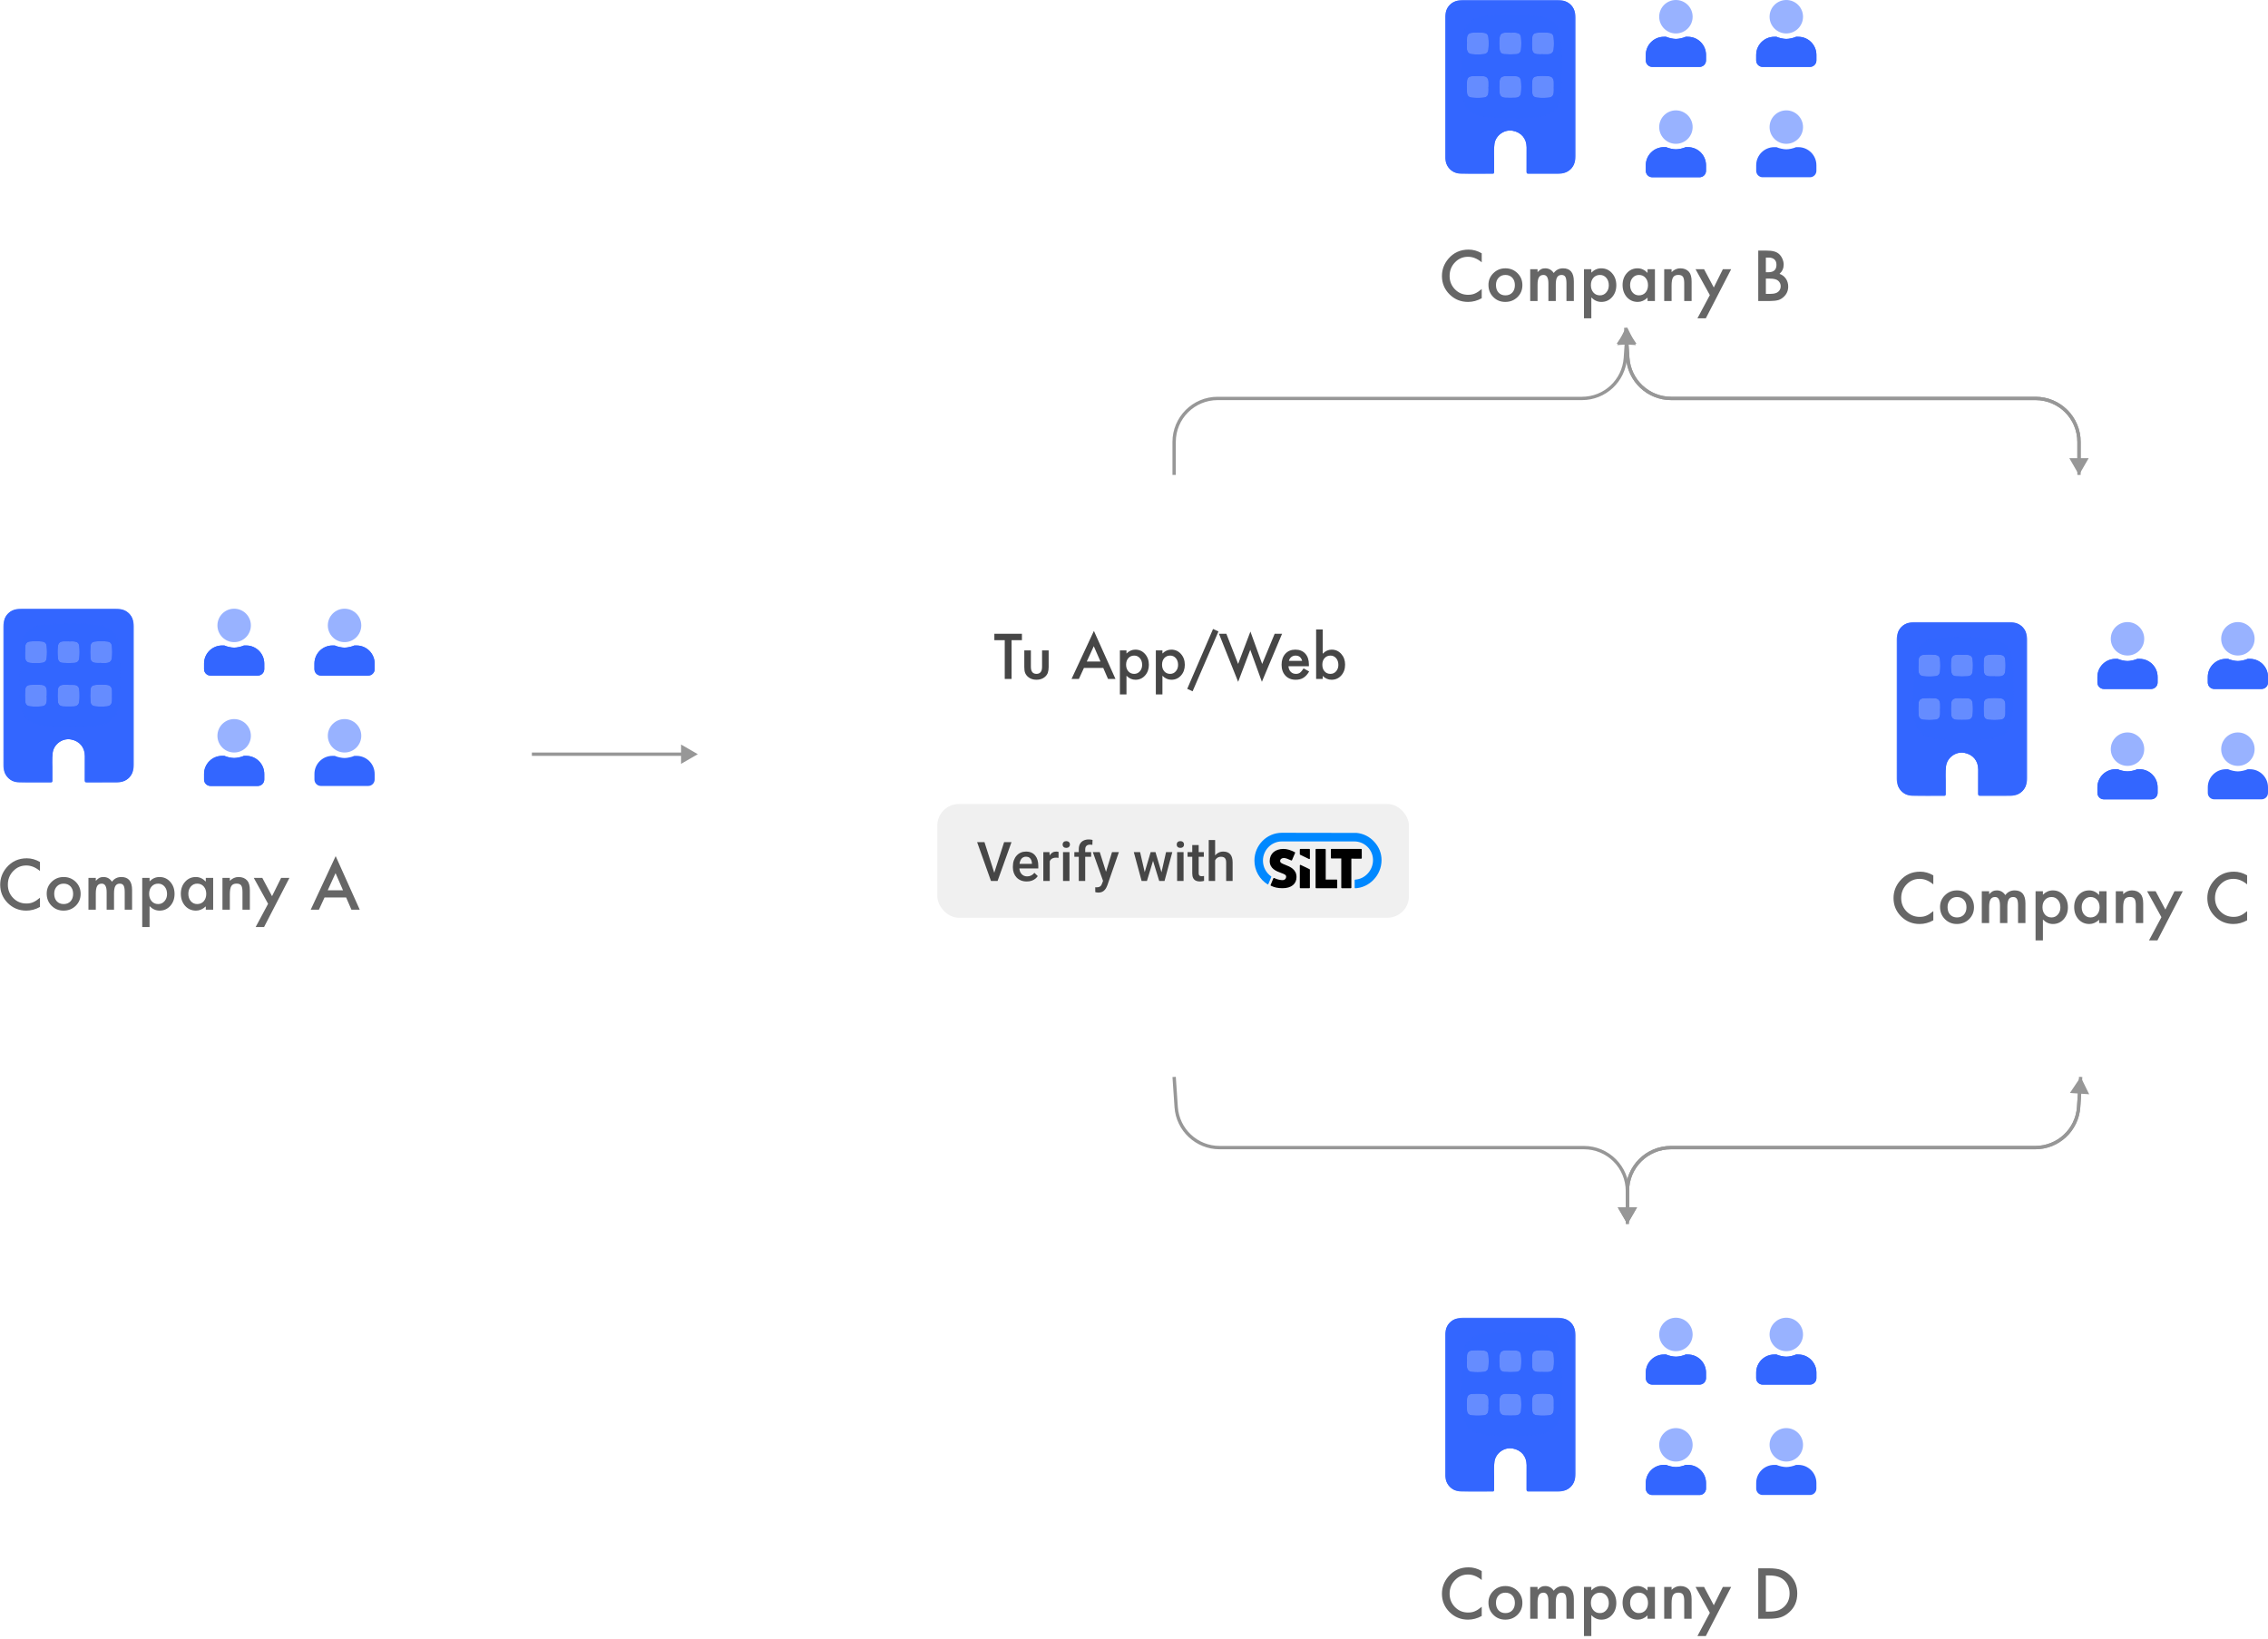 <svg width="678" height="490" viewBox="0 0 678 490" fill="none" xmlns="http://www.w3.org/2000/svg">
<path d="M621.5 142L624.387 137H618.613L621.5 142ZM485.501 98.034L486.111 107.044L487.109 106.977L486.499 97.966L485.501 98.034ZM499.58 119.633H608.5V118.633H499.58V119.633ZM621 132.133V137.5H622V132.133H621ZM608.5 119.633C615.404 119.633 621 125.229 621 132.133H622C622 124.677 615.956 118.633 608.5 118.633V119.633ZM486.111 107.044C486.59 114.13 492.478 119.633 499.58 119.633V118.633C493.004 118.633 487.553 113.538 487.109 106.977L486.111 107.044Z" fill="#979797"/>
<path d="M486 98L483.457 103.183L489.218 102.794L486 98ZM485.805 102.523L486.111 107.044L487.109 106.977L486.803 102.456L485.805 102.523ZM499.58 119.633H608.5V118.633H499.58V119.633ZM621 132.133V142H622V132.133H621ZM608.5 119.633C615.404 119.633 621 125.229 621 132.133H622C622 124.677 615.956 118.633 608.5 118.633V119.633ZM486.111 107.044C486.59 114.13 492.478 119.633 499.58 119.633V118.633C493.004 118.633 487.553 113.538 487.109 106.977L486.111 107.044Z" fill="#979797"/>
<path d="M486.5 98L489.043 103.183L483.282 102.794L486.5 98ZM486.695 102.523L486.389 107.044L485.391 106.977L485.697 102.456L486.695 102.523ZM472.92 119.633H364V118.633H472.92V119.633ZM351.5 132.133V142H350.5V132.133H351.5ZM364 119.633C357.096 119.633 351.5 125.229 351.5 132.133H350.5C350.5 124.677 356.544 118.633 364 118.633V119.633ZM486.389 107.044C485.91 114.13 480.022 119.633 472.92 119.633V118.633C479.496 118.633 484.947 113.538 485.391 106.977L486.389 107.044Z" fill="#979797"/>
<path d="M486.5 366L489.387 361H483.613L486.5 366ZM350.501 322.034L351.111 331.044L352.109 330.977L351.499 321.966L350.501 322.034ZM364.58 343.633H473.5V342.633H364.58V343.633ZM486 356.133V361.5H487V356.133H486ZM473.5 343.633C480.404 343.633 486 349.229 486 356.133H487C487 348.677 480.956 342.633 473.5 342.633V343.633ZM351.111 331.044C351.59 338.13 357.478 343.633 364.58 343.633V342.633C358.004 342.633 352.553 337.538 352.109 330.977L351.111 331.044Z" fill="#979797"/>
<path d="M486.5 366L483.613 361H489.387L486.5 366ZM622.499 322.034L621.889 331.044L620.891 330.977L621.501 321.966L622.499 322.034ZM608.42 343.633H499.5V342.633H608.42V343.633ZM487 356.133V361.5H486V356.133H487ZM499.5 343.633C492.596 343.633 487 349.229 487 356.133H486C486 348.677 492.044 342.633 499.5 342.633V343.633ZM621.889 331.044C621.41 338.13 615.522 343.633 608.42 343.633V342.633C614.996 342.633 620.447 337.538 620.891 330.977L621.889 331.044Z" fill="#979797"/>
<path d="M622 322L624.543 327.183L618.782 326.794L622 322ZM622.195 326.523L621.889 331.044L620.891 330.977L621.197 326.456L622.195 326.523ZM608.42 343.633H499.5V342.633H608.42V343.633ZM487 356.133V366H486V356.133H487ZM499.5 343.633C492.596 343.633 487 349.229 487 356.133H486C486 348.677 492.044 342.633 499.5 342.633V343.633ZM621.889 331.044C621.41 338.13 615.522 343.633 608.42 343.633V342.633C614.996 342.633 620.447 337.538 620.891 330.977L621.889 331.044Z" fill="#979797"/>
<path d="M11.949 257.732V260.428C10.634 259.327 9.273 258.777 7.867 258.777C6.318 258.777 5.012 259.334 3.951 260.447C2.883 261.554 2.35 262.908 2.35 264.51C2.35 266.092 2.883 267.426 3.951 268.514C5.019 269.601 6.327 270.145 7.877 270.145C8.678 270.145 9.358 270.014 9.918 269.754C10.23 269.624 10.553 269.448 10.885 269.227C11.223 269.005 11.578 268.738 11.949 268.426V271.17C10.647 271.906 9.28 272.273 7.848 272.273C5.693 272.273 3.854 271.521 2.33 270.018C0.813 268.501 0.055 266.671 0.055 264.529C0.055 262.609 0.689 260.896 1.959 259.393C3.521 257.55 5.543 256.629 8.023 256.629C9.378 256.629 10.686 256.997 11.949 257.732ZM13.961 267.176C13.961 265.802 14.453 264.633 15.435 263.67C16.419 262.706 17.616 262.225 19.029 262.225C20.449 262.225 21.653 262.71 22.643 263.68C23.619 264.65 24.107 265.841 24.107 267.254C24.107 268.68 23.616 269.874 22.633 270.838C21.643 271.795 20.429 272.273 18.99 272.273C17.564 272.273 16.37 271.785 15.406 270.809C14.443 269.845 13.961 268.634 13.961 267.176ZM16.207 267.215C16.207 268.165 16.461 268.917 16.969 269.471C17.49 270.031 18.176 270.311 19.029 270.311C19.889 270.311 20.576 270.034 21.09 269.48C21.604 268.927 21.861 268.188 21.861 267.264C21.861 266.339 21.604 265.6 21.09 265.047C20.569 264.487 19.882 264.207 19.029 264.207C18.189 264.207 17.509 264.487 16.988 265.047C16.467 265.607 16.207 266.329 16.207 267.215ZM26.441 262.488H28.639V263.367C29.062 262.924 29.423 262.625 29.723 262.469C30.042 262.306 30.442 262.225 30.924 262.225C31.998 262.225 32.848 262.693 33.473 263.631C34.163 262.693 35.097 262.225 36.275 262.225C38.417 262.225 39.488 263.523 39.488 266.121V272H37.281V266.717C37.281 265.805 37.171 265.161 36.949 264.783C36.721 264.399 36.347 264.207 35.826 264.207C35.221 264.207 34.778 264.435 34.498 264.891C34.225 265.346 34.088 266.079 34.088 267.088V272H31.881V266.746C31.881 265.053 31.393 264.207 30.416 264.207C29.797 264.207 29.345 264.438 29.059 264.9C28.779 265.363 28.639 266.092 28.639 267.088V272H26.441V262.488ZM44.713 277.176H42.516V262.488H44.713V263.523C45.579 262.658 46.562 262.225 47.662 262.225C48.971 262.225 50.048 262.706 50.895 263.67C51.754 264.627 52.184 265.835 52.184 267.293C52.184 268.719 51.757 269.907 50.904 270.857C50.058 271.801 48.99 272.273 47.701 272.273C46.588 272.273 45.592 271.827 44.713 270.936V277.176ZM49.938 267.303C49.938 266.391 49.69 265.649 49.195 265.076C48.694 264.497 48.062 264.207 47.301 264.207C46.493 264.207 45.839 264.487 45.338 265.047C44.837 265.607 44.586 266.342 44.586 267.254C44.586 268.146 44.837 268.882 45.338 269.461C45.833 270.027 46.484 270.311 47.291 270.311C48.053 270.311 48.681 270.024 49.176 269.451C49.684 268.878 49.938 268.162 49.938 267.303ZM61.52 262.488H63.727V272H61.52V271.004C60.615 271.85 59.641 272.273 58.6 272.273C57.285 272.273 56.197 271.798 55.338 270.848C54.485 269.878 54.059 268.667 54.059 267.215C54.059 265.789 54.485 264.601 55.338 263.65C56.191 262.7 57.258 262.225 58.541 262.225C59.648 262.225 60.641 262.68 61.52 263.592V262.488ZM56.305 267.215C56.305 268.126 56.549 268.868 57.037 269.441C57.538 270.021 58.17 270.311 58.932 270.311C59.745 270.311 60.403 270.031 60.904 269.471C61.406 268.891 61.656 268.156 61.656 267.264C61.656 266.372 61.406 265.636 60.904 265.057C60.403 264.49 59.752 264.207 58.951 264.207C58.196 264.207 57.565 264.493 57.057 265.066C56.555 265.646 56.305 266.362 56.305 267.215ZM66.5 262.488H68.707V263.367C69.475 262.605 70.341 262.225 71.305 262.225C72.412 262.225 73.274 262.573 73.893 263.27C74.426 263.862 74.693 264.829 74.693 266.17V272H72.486V266.688C72.486 265.75 72.356 265.102 72.096 264.744C71.842 264.38 71.38 264.197 70.709 264.197C69.98 264.197 69.462 264.438 69.156 264.92C68.857 265.395 68.707 266.225 68.707 267.41V272H66.5V262.488ZM80.143 270.232L75.865 262.488H78.414L81.324 267.957L84.039 262.488H86.519L78.941 277.176H76.432L80.143 270.232ZM103.473 268.338H97.018L95.338 272H92.887L100.348 255.975L107.545 272H105.055L103.473 268.338ZM102.545 266.199L100.309 261.072L97.965 266.199H102.545Z" fill="#666666"/>
<mask id="mask0_0_1" style="mask-type:luminance" maskUnits="userSpaceOnUse" x="1" y="182" width="39" height="52">
<path fill-rule="evenodd" clip-rule="evenodd" d="M1 182H40V234H1V182Z" fill="white"/>
</mask>
<g mask="url(#mask0_0_1)">
<path fill-rule="evenodd" clip-rule="evenodd" d="M13.966 207.993H14C14 207.497 14.022 207 13.995 206.505C13.938 205.461 13.474 204.862 12.462 204.784C11.319 204.696 10.159 204.699 9.016 204.788C8.068 204.862 7.62 205.311 7.548 206.259C7.46 207.402 7.462 208.561 7.545 209.703C7.614 210.645 8.067 211.095 9.004 211.19C10.168 211.308 11.35 211.313 12.514 211.186C13.417 211.088 13.83 210.649 13.952 209.747C14.03 209.172 13.966 208.578 13.966 207.993M7.545 194.958C7.531 194.958 7.516 194.958 7.502 194.958C7.502 195.454 7.483 195.951 7.506 196.446C7.555 197.514 7.989 198.09 9.008 198.196C10.172 198.317 11.355 198.321 12.519 198.191C13.421 198.09 13.858 197.653 13.952 196.749C14.073 195.585 14.074 194.403 13.952 193.239C13.854 192.318 13.442 191.9 12.523 191.801C11.337 191.674 10.137 191.691 8.946 191.801C8.115 191.878 7.64 192.394 7.557 193.204C7.497 193.783 7.545 194.373 7.545 194.958M33.487 208.018H33.499C33.499 207.522 33.519 207.025 33.495 206.53C33.446 205.478 32.994 204.885 31.985 204.786C30.821 204.671 29.638 204.657 28.475 204.796C27.541 204.907 27.127 205.3 27.055 206.233C26.964 207.397 26.965 208.579 27.055 209.743C27.126 210.666 27.558 211.078 28.478 211.184C29.642 211.318 30.824 211.305 31.989 211.193C32.931 211.103 33.373 210.595 33.476 209.64C33.534 209.105 33.487 208.559 33.487 208.018M20.536 204.785C20.536 204.77 20.536 204.755 20.536 204.741C20.04 204.741 19.542 204.722 19.047 204.745C17.949 204.797 17.366 205.253 17.287 206.311C17.204 207.431 17.204 208.568 17.292 209.689C17.371 210.704 17.962 211.189 19.006 211.228C19.997 211.266 20.992 211.263 21.983 211.229C22.996 211.194 23.585 210.73 23.694 209.761C23.828 208.576 23.812 207.375 23.694 206.186C23.612 205.373 23.115 204.869 22.291 204.795C21.71 204.743 21.121 204.785 20.536 204.785M30.254 198.212V198.243C30.728 198.243 31.202 198.258 31.675 198.24C32.727 198.199 33.333 197.751 33.448 196.757C33.582 195.594 33.569 194.412 33.453 193.248C33.361 192.324 32.948 191.906 32.029 191.804C30.844 191.671 29.639 191.664 28.454 191.808C27.524 191.922 27.119 192.322 27.047 193.26C26.96 194.402 26.961 195.561 27.043 196.704C27.111 197.646 27.565 198.071 28.499 198.197C29.074 198.275 29.668 198.212 30.254 198.212M20.511 191.783C20.511 191.771 20.511 191.759 20.511 191.747C20.015 191.747 19.517 191.725 19.022 191.752C17.971 191.808 17.429 192.212 17.31 193.209C17.169 194.393 17.172 195.598 17.311 196.783C17.419 197.701 17.836 198.124 18.763 198.196C19.905 198.283 21.065 198.281 22.209 198.202C23.134 198.138 23.608 197.664 23.703 196.743C23.821 195.579 23.826 194.397 23.7 193.234C23.599 192.312 23.187 191.925 22.266 191.798C21.691 191.718 21.097 191.783 20.511 191.783M1.002 207.993C1.002 201.115 1.001 194.236 1.002 187.358C1.003 184.055 3.059 182.001 6.365 182.001C15.796 182 25.226 182 34.657 182.001C37.925 182.001 39.999 184.061 39.999 187.309C40 201.089 40 214.869 39.999 228.649C39.999 231.913 37.938 233.975 34.678 233.977C31.79 233.979 28.902 233.966 26.014 233.988C25.517 233.992 25.358 233.87 25.363 233.353C25.39 230.917 25.387 228.481 25.372 226.046C25.357 223.43 23.765 221.557 21.192 221.092C18.691 220.64 16.122 222.48 15.758 224.994C15.475 226.946 15.683 228.91 15.63 230.868C15.606 231.746 15.615 232.627 15.631 233.506C15.637 233.847 15.535 233.985 15.172 233.983C12.036 233.971 8.898 234.047 5.764 233.95C2.937 233.862 1.008 231.709 1.004 228.832C0.996 221.886 1.002 214.94 1.002 207.993" fill="#3366FF"/>
</g>
<path fill-rule="evenodd" clip-rule="evenodd" d="M6.163 193.463C6.546 189.644 8.732 187.212 12.559 186.848C18.038 186.329 23.561 186.249 29.019 186.849C33.249 187.314 35.148 189.284 35.596 193.63C36.16 199.116 36.152 204.685 35.596 210.173C35.163 214.437 33.154 216.496 29.001 216.971C23.644 217.584 18.199 217.569 12.844 216.997C8.154 216.496 6.155 213.78 5.93 208.745C5.824 206.412 5.911 204.069 5.911 201.73C5.978 201.729 6.043 201.729 6.109 201.729C6.109 198.972 5.89 196.191 6.163 193.463Z" fill="#3366FF" fill-opacity="0.5"/>
<mask id="mask1_0_1" style="mask-type:luminance" maskUnits="userSpaceOnUse" x="1" y="182" width="39" height="52">
<path fill-rule="evenodd" clip-rule="evenodd" d="M1 182H40V234H1V182Z" fill="white"/>
</mask>
<g mask="url(#mask1_0_1)">
<path fill-rule="evenodd" clip-rule="evenodd" d="M13.966 207.993H14C14 207.497 14.022 207 13.995 206.505C13.938 205.461 13.474 204.862 12.462 204.784C11.319 204.696 10.159 204.699 9.016 204.788C8.068 204.862 7.62 205.311 7.548 206.259C7.46 207.402 7.462 208.561 7.545 209.703C7.614 210.645 8.067 211.095 9.004 211.19C10.168 211.308 11.35 211.313 12.514 211.186C13.417 211.088 13.83 210.649 13.952 209.747C14.03 209.172 13.966 208.578 13.966 207.993M7.545 194.958C7.531 194.958 7.516 194.958 7.502 194.958C7.502 195.454 7.483 195.951 7.506 196.446C7.555 197.514 7.989 198.09 9.008 198.196C10.172 198.317 11.355 198.321 12.519 198.191C13.421 198.09 13.858 197.653 13.952 196.749C14.073 195.585 14.074 194.403 13.952 193.239C13.854 192.318 13.442 191.9 12.523 191.801C11.337 191.674 10.137 191.691 8.946 191.801C8.115 191.878 7.64 192.394 7.557 193.204C7.497 193.783 7.545 194.373 7.545 194.958M33.487 208.018H33.499C33.499 207.522 33.519 207.025 33.495 206.53C33.446 205.478 32.994 204.885 31.985 204.786C30.821 204.671 29.638 204.657 28.475 204.796C27.541 204.907 27.127 205.3 27.055 206.233C26.964 207.397 26.965 208.579 27.055 209.743C27.126 210.666 27.558 211.078 28.478 211.184C29.642 211.318 30.824 211.305 31.989 211.193C32.931 211.103 33.373 210.595 33.476 209.64C33.534 209.105 33.487 208.559 33.487 208.018M20.536 204.785C20.536 204.77 20.536 204.755 20.536 204.741C20.04 204.741 19.542 204.722 19.047 204.745C17.949 204.797 17.366 205.253 17.287 206.311C17.204 207.431 17.204 208.568 17.292 209.689C17.371 210.704 17.962 211.189 19.006 211.228C19.997 211.266 20.992 211.263 21.983 211.229C22.996 211.194 23.585 210.73 23.694 209.761C23.828 208.576 23.812 207.375 23.694 206.186C23.612 205.373 23.115 204.869 22.291 204.795C21.71 204.743 21.121 204.785 20.536 204.785M30.254 198.212V198.243C30.728 198.243 31.202 198.258 31.675 198.24C32.727 198.199 33.333 197.751 33.448 196.757C33.582 195.594 33.569 194.412 33.453 193.248C33.361 192.324 32.948 191.906 32.029 191.804C30.844 191.671 29.639 191.664 28.454 191.808C27.524 191.922 27.119 192.322 27.047 193.26C26.96 194.402 26.961 195.561 27.043 196.704C27.111 197.646 27.565 198.071 28.499 198.197C29.074 198.275 29.668 198.212 30.254 198.212M20.511 191.783C20.511 191.771 20.511 191.759 20.511 191.747C20.015 191.747 19.517 191.725 19.022 191.752C17.971 191.808 17.429 192.212 17.31 193.209C17.169 194.393 17.172 195.598 17.311 196.783C17.419 197.701 17.836 198.124 18.763 198.196C19.905 198.283 21.065 198.281 22.209 198.202C23.134 198.138 23.608 197.664 23.703 196.743C23.821 195.579 23.826 194.397 23.7 193.234C23.599 192.312 23.187 191.925 22.266 191.798C21.691 191.718 21.097 191.783 20.511 191.783M1.002 207.993C1.002 201.115 1.001 194.236 1.002 187.358C1.003 184.055 3.059 182.001 6.365 182.001C15.796 182 25.226 182 34.657 182.001C37.925 182.001 39.999 184.061 39.999 187.309C40 201.089 40 214.869 39.999 228.649C39.999 231.913 37.938 233.975 34.678 233.977C31.79 233.979 28.902 233.966 26.014 233.988C25.517 233.992 25.358 233.87 25.363 233.353C25.39 230.917 25.387 228.481 25.372 226.046C25.357 223.43 23.765 221.557 21.192 221.092C18.691 220.64 16.122 222.48 15.758 224.994C15.475 226.946 15.683 228.91 15.63 230.868C15.606 231.746 15.615 232.627 15.631 233.506C15.637 233.847 15.535 233.985 15.172 233.983C12.036 233.971 8.898 234.047 5.764 233.95C2.937 233.862 1.008 231.709 1.004 228.832C0.996 221.886 1.002 214.94 1.002 207.993" fill="#3366FF"/>
</g>
<path fill-rule="evenodd" clip-rule="evenodd" d="M6.163 193.463C6.546 189.644 8.732 187.212 12.559 186.848C18.038 186.329 23.561 186.249 29.019 186.849C33.249 187.314 35.148 189.284 35.596 193.63C36.16 199.116 36.152 204.685 35.596 210.173C35.163 214.437 33.154 216.496 29.001 216.971C23.644 217.584 18.199 217.569 12.844 216.997C8.154 216.496 6.155 213.78 5.93 208.745C5.824 206.412 5.911 204.069 5.911 201.73C5.978 201.729 6.043 201.729 6.109 201.729C6.109 198.972 5.89 196.191 6.163 193.463Z" fill="#3366FF" fill-opacity="0.5"/>
<path d="M106.6 193C109.58 193.001 111.999 195.42 112 198.4V200.071C112 201.136 111.136 202 110.071 202H95.929C94.864 202 94 201.136 94 200.071V198.4C94.001 195.42 96.42 193.001 99.4 193H100.071C100.841 193.355 102.153 193.643 103 193.643C103.847 193.643 105.159 193.355 105.929 193H106.6Z" fill="#3366FF"/>
<path d="M103 192C100.24 192 98 189.76 98 187C98 184.24 100.24 182 103 182C105.76 182 108 184.24 108 187C108 189.76 105.76 192 103 192Z" fill="#3366FF" fill-opacity="0.5"/>
<path d="M106.6 226C109.58 226.001 111.999 228.42 112 231.4V233.071C112 234.136 111.136 235 110.071 235H95.929C94.864 235 94 234.136 94 233.071V231.4C94.001 228.42 96.42 226.001 99.4 226H100.071C100.841 226.355 102.153 226.643 103 226.643C103.847 226.643 105.159 226.355 105.929 226H106.6Z" fill="#3366FF"/>
<path d="M103 225C100.24 225 98 222.76 98 220C98 217.24 100.24 215 103 215C105.76 215 108 217.24 108 220C108 222.76 105.76 225 103 225Z" fill="#3366FF" fill-opacity="0.5"/>
<path d="M73.6 193C76.58 193.001 78.999 195.42 79 198.4V200.071C79 201.136 78.136 202 77.071 202H62.929C61.864 202 61 201.136 61 200.071V198.4C61.001 195.42 63.42 193.001 66.4 193H67.071C67.841 193.355 69.153 193.643 70 193.643C70.847 193.643 72.159 193.355 72.929 193H73.6Z" fill="#3366FF"/>
<path d="M70 192C67.24 192 65 189.76 65 187C65 184.24 67.24 182 70 182C72.76 182 75 184.24 75 187C75 189.76 72.76 192 70 192Z" fill="#3366FF" fill-opacity="0.5"/>
<path d="M73.6 226C76.58 226.001 78.999 228.42 79 231.4V233.071C79 234.136 78.136 235 77.071 235H62.929C61.864 235 61 234.136 61 233.071V231.4C61.001 228.42 63.42 226.001 66.4 226H67.071C67.841 226.355 69.153 226.643 70 226.643C70.847 226.643 72.159 226.355 72.929 226H73.6Z" fill="#3366FF"/>
<path d="M70 225C67.24 225 65 222.76 65 220C65 217.24 67.24 215 70 215C72.76 215 75 217.24 75 220C75 222.76 72.76 225 70 225Z" fill="#3366FF" fill-opacity="0.5"/>
<path d="M106.6 193C109.58 193.001 111.999 195.42 112 198.4V200.071C112 201.136 111.136 202 110.071 202H95.929C94.864 202 94 201.136 94 200.071V198.4C94.001 195.42 96.42 193.001 99.4 193H100.071C100.841 193.355 102.153 193.643 103 193.643C103.847 193.643 105.159 193.355 105.929 193H106.6Z" fill="#3366FF"/>
<path d="M73.6 193C76.58 193.001 78.999 195.42 79 198.4V200.071C79 201.136 78.136 202 77.071 202H62.929C61.864 202 61 201.136 61 200.071V198.4C61.001 195.42 63.42 193.001 66.4 193H67.071C67.841 193.355 69.153 193.643 70 193.643C70.847 193.643 72.159 193.355 72.929 193H73.6Z" fill="#3366FF"/>
<path d="M73.6 226C76.58 226.001 78.999 228.42 79 231.4V233.071C79 234.136 78.136 235 77.071 235H62.929C61.864 235 61 234.136 61 233.071V231.4C61.001 228.42 63.42 226.001 66.4 226H67.071C67.841 226.355 69.153 226.643 70 226.643C70.847 226.643 72.159 226.355 72.929 226H73.6Z" fill="#3366FF"/>
<path d="M577.949 261.732V264.428C576.634 263.327 575.273 262.777 573.867 262.777C572.318 262.777 571.012 263.334 569.951 264.447C568.883 265.554 568.35 266.908 568.35 268.51C568.35 270.092 568.883 271.426 569.951 272.514C571.019 273.601 572.327 274.145 573.877 274.145C574.678 274.145 575.358 274.014 575.918 273.754C576.23 273.624 576.553 273.448 576.885 273.227C577.223 273.005 577.578 272.738 577.949 272.426V275.17C576.647 275.906 575.28 276.273 573.848 276.273C571.693 276.273 569.854 275.521 568.33 274.018C566.813 272.501 566.055 270.671 566.055 268.529C566.055 266.609 566.689 264.896 567.959 263.393C569.521 261.55 571.543 260.629 574.023 260.629C575.378 260.629 576.686 260.997 577.949 261.732ZM579.961 271.176C579.961 269.802 580.452 268.633 581.436 267.67C582.419 266.706 583.617 266.225 585.029 266.225C586.449 266.225 587.653 266.71 588.643 267.68C589.619 268.65 590.107 269.841 590.107 271.254C590.107 272.68 589.616 273.874 588.633 274.838C587.643 275.795 586.429 276.273 584.99 276.273C583.564 276.273 582.37 275.785 581.406 274.809C580.443 273.845 579.961 272.634 579.961 271.176ZM582.207 271.215C582.207 272.165 582.461 272.917 582.969 273.471C583.49 274.031 584.176 274.311 585.029 274.311C585.889 274.311 586.576 274.034 587.09 273.48C587.604 272.927 587.861 272.188 587.861 271.264C587.861 270.339 587.604 269.6 587.09 269.047C586.569 268.487 585.882 268.207 585.029 268.207C584.189 268.207 583.509 268.487 582.988 269.047C582.467 269.607 582.207 270.329 582.207 271.215ZM592.441 266.488H594.639V267.367C595.062 266.924 595.423 266.625 595.723 266.469C596.042 266.306 596.442 266.225 596.924 266.225C597.998 266.225 598.848 266.693 599.473 267.631C600.163 266.693 601.097 266.225 602.275 266.225C604.417 266.225 605.488 267.523 605.488 270.121V276H603.281V270.717C603.281 269.805 603.171 269.161 602.949 268.783C602.721 268.399 602.347 268.207 601.826 268.207C601.221 268.207 600.778 268.435 600.498 268.891C600.225 269.346 600.088 270.079 600.088 271.088V276H597.881V270.746C597.881 269.053 597.393 268.207 596.416 268.207C595.798 268.207 595.345 268.438 595.059 268.9C594.779 269.363 594.639 270.092 594.639 271.088V276H592.441V266.488ZM610.713 281.176H608.516V266.488H610.713V267.523C611.579 266.658 612.562 266.225 613.662 266.225C614.971 266.225 616.048 266.706 616.895 267.67C617.754 268.627 618.184 269.835 618.184 271.293C618.184 272.719 617.757 273.907 616.904 274.857C616.058 275.801 614.99 276.273 613.701 276.273C612.588 276.273 611.592 275.827 610.713 274.936V281.176ZM615.938 271.303C615.938 270.391 615.69 269.649 615.195 269.076C614.694 268.497 614.062 268.207 613.301 268.207C612.493 268.207 611.839 268.487 611.338 269.047C610.837 269.607 610.586 270.342 610.586 271.254C610.586 272.146 610.837 272.882 611.338 273.461C611.833 274.027 612.484 274.311 613.291 274.311C614.053 274.311 614.681 274.024 615.176 273.451C615.684 272.878 615.938 272.162 615.938 271.303ZM627.52 266.488H629.727V276H627.52V275.004C626.615 275.85 625.641 276.273 624.6 276.273C623.285 276.273 622.197 275.798 621.338 274.848C620.485 273.878 620.059 272.667 620.059 271.215C620.059 269.789 620.485 268.601 621.338 267.65C622.191 266.7 623.258 266.225 624.541 266.225C625.648 266.225 626.641 266.68 627.52 267.592V266.488ZM622.305 271.215C622.305 272.126 622.549 272.868 623.037 273.441C623.538 274.021 624.17 274.311 624.932 274.311C625.745 274.311 626.403 274.031 626.904 273.471C627.406 272.891 627.656 272.156 627.656 271.264C627.656 270.372 627.406 269.636 626.904 269.057C626.403 268.49 625.752 268.207 624.951 268.207C624.196 268.207 623.564 268.493 623.057 269.066C622.555 269.646 622.305 270.362 622.305 271.215ZM632.5 266.488H634.707V267.367C635.475 266.605 636.341 266.225 637.305 266.225C638.411 266.225 639.274 266.573 639.893 267.27C640.426 267.862 640.693 268.829 640.693 270.17V276H638.486V270.688C638.486 269.75 638.356 269.102 638.096 268.744C637.842 268.38 637.38 268.197 636.709 268.197C635.98 268.197 635.462 268.438 635.156 268.92C634.857 269.395 634.707 270.225 634.707 271.41V276H632.5V266.488ZM646.143 274.232L641.865 266.488H644.414L647.324 271.957L650.039 266.488H652.52L644.941 281.176H642.432L646.143 274.232ZM671.758 261.732V264.428C670.443 263.327 669.082 262.777 667.676 262.777C666.126 262.777 664.821 263.334 663.76 264.447C662.692 265.554 662.158 266.908 662.158 268.51C662.158 270.092 662.692 271.426 663.76 272.514C664.827 273.601 666.136 274.145 667.686 274.145C668.486 274.145 669.167 274.014 669.727 273.754C670.039 273.624 670.361 273.448 670.693 273.227C671.032 273.005 671.387 272.738 671.758 272.426V275.17C670.456 275.906 669.089 276.273 667.656 276.273C665.501 276.273 663.662 275.521 662.139 274.018C660.622 272.501 659.863 270.671 659.863 268.529C659.863 266.609 660.498 264.896 661.768 263.393C663.33 261.55 665.352 260.629 667.832 260.629C669.186 260.629 670.495 260.997 671.758 261.732Z" fill="#666666"/>
<mask id="mask2_0_1" style="mask-type:luminance" maskUnits="userSpaceOnUse" x="567" y="186" width="39" height="52">
<path fill-rule="evenodd" clip-rule="evenodd" d="M567 186H606V238H567V186Z" fill="white"/>
</mask>
<g mask="url(#mask2_0_1)">
<path fill-rule="evenodd" clip-rule="evenodd" d="M579.967 211.993H580C580 211.497 580.022 211 579.995 210.505C579.938 209.461 579.474 208.862 578.462 208.784C577.319 208.696 576.159 208.699 575.016 208.788C574.068 208.862 573.62 209.311 573.548 210.259C573.46 211.402 573.462 212.561 573.545 213.703C573.614 214.645 574.067 215.095 575.004 215.19C576.168 215.308 577.35 215.313 578.514 215.186C579.417 215.088 579.83 214.649 579.952 213.747C580.03 213.172 579.967 212.578 579.967 211.993M573.545 198.958C573.531 198.958 573.517 198.958 573.502 198.958C573.502 199.454 573.483 199.951 573.506 200.446C573.555 201.514 573.989 202.09 575.008 202.196C576.172 202.317 577.355 202.321 578.519 202.191C579.421 202.09 579.858 201.653 579.952 200.749C580.073 199.585 580.074 198.403 579.952 197.239C579.854 196.318 579.442 195.9 578.523 195.801C577.337 195.674 576.137 195.691 574.946 195.801C574.115 195.878 573.64 196.394 573.557 197.204C573.497 197.783 573.545 198.373 573.545 198.958M599.487 212.018H599.499C599.499 211.522 599.519 211.025 599.495 210.53C599.446 209.478 598.994 208.885 597.985 208.786C596.821 208.671 595.638 208.657 594.475 208.796C593.542 208.907 593.127 209.3 593.055 210.233C592.964 211.397 592.965 212.579 593.055 213.743C593.126 214.666 593.558 215.078 594.478 215.184C595.642 215.318 596.824 215.305 597.989 215.193C598.931 215.103 599.373 214.595 599.476 213.64C599.534 213.105 599.487 212.559 599.487 212.018M586.536 208.785C586.536 208.77 586.536 208.755 586.536 208.741C586.04 208.741 585.542 208.722 585.047 208.745C583.949 208.797 583.366 209.253 583.288 210.311C583.204 211.431 583.204 212.568 583.292 213.689C583.371 214.704 583.962 215.189 585.006 215.228C585.997 215.266 586.992 215.263 587.983 215.229C588.996 215.194 589.585 214.73 589.694 213.761C589.828 212.576 589.813 211.375 589.694 210.186C589.612 209.373 589.115 208.869 588.291 208.795C587.71 208.743 587.121 208.785 586.536 208.785M596.254 202.212V202.243C596.728 202.243 597.202 202.258 597.675 202.24C598.727 202.199 599.333 201.751 599.448 200.757C599.582 199.594 599.569 198.412 599.453 197.248C599.361 196.324 598.948 195.906 598.029 195.804C596.844 195.671 595.639 195.664 594.454 195.808C593.524 195.922 593.119 196.322 593.047 197.26C592.96 198.402 592.961 199.561 593.043 200.704C593.111 201.646 593.565 202.071 594.499 202.197C595.074 202.275 595.668 202.212 596.254 202.212M586.511 195.783C586.511 195.771 586.511 195.759 586.511 195.747C586.015 195.747 585.517 195.725 585.022 195.752C583.971 195.808 583.429 196.212 583.31 197.209C583.169 198.393 583.172 199.598 583.311 200.783C583.419 201.701 583.836 202.124 584.763 202.196C585.906 202.283 587.065 202.281 588.209 202.202C589.134 202.138 589.609 201.664 589.703 200.743C589.821 199.579 589.826 198.397 589.7 197.234C589.6 196.312 589.187 195.925 588.266 195.798C587.691 195.718 587.097 195.783 586.511 195.783M567.002 211.993C567.002 205.115 567.001 198.236 567.002 191.358C567.003 188.055 569.059 186.001 572.365 186.001C581.796 186 591.226 186 600.657 186.001C603.925 186.001 605.999 188.061 605.999 191.309C606.001 205.089 606 218.869 605.999 232.649C605.999 235.913 603.938 237.975 600.678 237.977C597.79 237.979 594.902 237.966 592.014 237.988C591.517 237.992 591.358 237.87 591.364 237.353C591.39 234.917 591.387 232.481 591.373 230.046C591.357 227.43 589.765 225.557 587.192 225.092C584.691 224.64 582.122 226.48 581.758 228.994C581.475 230.946 581.683 232.91 581.63 234.868C581.606 235.746 581.615 236.627 581.631 237.506C581.637 237.847 581.535 237.985 581.172 237.983C578.036 237.971 574.898 238.047 571.765 237.95C568.938 237.862 567.008 235.709 567.004 232.832C566.996 225.886 567.002 218.94 567.002 211.993" fill="#3366FF"/>
</g>
<path fill-rule="evenodd" clip-rule="evenodd" d="M572.163 197.463C572.546 193.644 574.732 191.212 578.559 190.848C584.038 190.329 589.561 190.249 595.019 190.849C599.249 191.314 601.148 193.284 601.596 197.63C602.16 203.116 602.152 208.685 601.596 214.173C601.163 218.437 599.154 220.496 595.001 220.971C589.644 221.584 584.199 221.569 578.843 220.997C574.154 220.496 572.155 217.78 571.929 212.745C571.823 210.412 571.911 208.069 571.911 205.73C571.978 205.729 572.043 205.729 572.109 205.729C572.109 202.972 571.89 200.191 572.163 197.463Z" fill="#3366FF" fill-opacity="0.5"/>
<mask id="mask3_0_1" style="mask-type:luminance" maskUnits="userSpaceOnUse" x="567" y="186" width="39" height="52">
<path fill-rule="evenodd" clip-rule="evenodd" d="M567 186H606V238H567V186Z" fill="white"/>
</mask>
<g mask="url(#mask3_0_1)">
<path fill-rule="evenodd" clip-rule="evenodd" d="M579.967 211.993H580C580 211.497 580.022 211 579.995 210.505C579.938 209.461 579.474 208.862 578.462 208.784C577.319 208.696 576.159 208.699 575.016 208.788C574.068 208.862 573.62 209.311 573.548 210.259C573.46 211.402 573.462 212.561 573.545 213.703C573.614 214.645 574.067 215.095 575.004 215.19C576.168 215.308 577.35 215.313 578.514 215.186C579.417 215.088 579.83 214.649 579.952 213.747C580.03 213.172 579.967 212.578 579.967 211.993M573.545 198.958C573.531 198.958 573.517 198.958 573.502 198.958C573.502 199.454 573.483 199.951 573.506 200.446C573.555 201.514 573.989 202.09 575.008 202.196C576.172 202.317 577.355 202.321 578.519 202.191C579.421 202.09 579.858 201.653 579.952 200.749C580.073 199.585 580.074 198.403 579.952 197.239C579.854 196.318 579.442 195.9 578.523 195.801C577.337 195.674 576.137 195.691 574.946 195.801C574.115 195.878 573.64 196.394 573.557 197.204C573.497 197.783 573.545 198.373 573.545 198.958M599.487 212.018H599.499C599.499 211.522 599.519 211.025 599.495 210.53C599.446 209.478 598.994 208.885 597.985 208.786C596.821 208.671 595.638 208.657 594.475 208.796C593.542 208.907 593.127 209.3 593.055 210.233C592.964 211.397 592.965 212.579 593.055 213.743C593.126 214.666 593.558 215.078 594.478 215.184C595.642 215.318 596.824 215.305 597.989 215.193C598.931 215.103 599.373 214.595 599.476 213.64C599.534 213.105 599.487 212.559 599.487 212.018M586.536 208.785C586.536 208.77 586.536 208.755 586.536 208.741C586.04 208.741 585.542 208.722 585.047 208.745C583.949 208.797 583.366 209.253 583.288 210.311C583.204 211.431 583.204 212.568 583.292 213.689C583.371 214.704 583.962 215.189 585.006 215.228C585.997 215.266 586.992 215.263 587.983 215.229C588.996 215.194 589.585 214.73 589.694 213.761C589.828 212.576 589.813 211.375 589.694 210.186C589.612 209.373 589.115 208.869 588.291 208.795C587.71 208.743 587.121 208.785 586.536 208.785M596.254 202.212V202.243C596.728 202.243 597.202 202.258 597.675 202.24C598.727 202.199 599.333 201.751 599.448 200.757C599.582 199.594 599.569 198.412 599.453 197.248C599.361 196.324 598.948 195.906 598.029 195.804C596.844 195.671 595.639 195.664 594.454 195.808C593.524 195.922 593.119 196.322 593.047 197.26C592.96 198.402 592.961 199.561 593.043 200.704C593.111 201.646 593.565 202.071 594.499 202.197C595.074 202.275 595.668 202.212 596.254 202.212M586.511 195.783C586.511 195.771 586.511 195.759 586.511 195.747C586.015 195.747 585.517 195.725 585.022 195.752C583.971 195.808 583.429 196.212 583.31 197.209C583.169 198.393 583.172 199.598 583.311 200.783C583.419 201.701 583.836 202.124 584.763 202.196C585.906 202.283 587.065 202.281 588.209 202.202C589.134 202.138 589.609 201.664 589.703 200.743C589.821 199.579 589.826 198.397 589.7 197.234C589.6 196.312 589.187 195.925 588.266 195.798C587.691 195.718 587.097 195.783 586.511 195.783M567.002 211.993C567.002 205.115 567.001 198.236 567.002 191.358C567.003 188.055 569.059 186.001 572.365 186.001C581.796 186 591.226 186 600.657 186.001C603.925 186.001 605.999 188.061 605.999 191.309C606.001 205.089 606 218.869 605.999 232.649C605.999 235.913 603.938 237.975 600.678 237.977C597.79 237.979 594.902 237.966 592.014 237.988C591.517 237.992 591.358 237.87 591.364 237.353C591.39 234.917 591.387 232.481 591.373 230.046C591.357 227.43 589.765 225.557 587.192 225.092C584.691 224.64 582.122 226.48 581.758 228.994C581.475 230.946 581.683 232.91 581.63 234.868C581.606 235.746 581.615 236.627 581.631 237.506C581.637 237.847 581.535 237.985 581.172 237.983C578.036 237.971 574.898 238.047 571.765 237.95C568.938 237.862 567.008 235.709 567.004 232.832C566.996 225.886 567.002 218.94 567.002 211.993" fill="#3366FF"/>
</g>
<path fill-rule="evenodd" clip-rule="evenodd" d="M572.163 197.463C572.546 193.644 574.732 191.212 578.559 190.848C584.038 190.329 589.561 190.249 595.019 190.849C599.249 191.314 601.148 193.284 601.596 197.63C602.16 203.116 602.152 208.685 601.596 214.173C601.163 218.437 599.154 220.496 595.001 220.971C589.644 221.584 584.199 221.569 578.843 220.997C574.154 220.496 572.155 217.78 571.929 212.745C571.823 210.412 571.911 208.069 571.911 205.73C571.978 205.729 572.043 205.729 572.109 205.729C572.109 202.972 571.89 200.191 572.163 197.463Z" fill="#3366FF" fill-opacity="0.5"/>
<path d="M672.6 197C675.58 197.001 677.999 199.42 678 202.4V204.071C678 205.136 677.136 206 676.071 206H661.929C660.864 206 660 205.136 660 204.071V202.4C660.001 199.42 662.42 197.001 665.4 197H666.071C666.841 197.355 668.153 197.643 669 197.643C669.847 197.643 671.159 197.355 671.929 197H672.6Z" fill="#3366FF"/>
<path d="M669 196C666.24 196 664 193.76 664 191C664 188.24 666.24 186 669 186C671.76 186 674 188.24 674 191C674 193.76 671.76 196 669 196Z" fill="#3366FF" fill-opacity="0.5"/>
<path d="M672.6 230C675.58 230.001 677.999 232.42 678 235.4V237.071C678 238.136 677.136 239 676.071 239H661.929C660.864 239 660 238.136 660 237.071V235.4C660.001 232.42 662.42 230.001 665.4 230H666.071C666.841 230.355 668.153 230.643 669 230.643C669.847 230.643 671.159 230.355 671.929 230H672.6Z" fill="#3366FF"/>
<path d="M669 229C666.24 229 664 226.76 664 224C664 221.24 666.24 219 669 219C671.76 219 674 221.24 674 224C674 226.76 671.76 229 669 229Z" fill="#3366FF" fill-opacity="0.5"/>
<path d="M639.6 197C642.58 197.001 644.999 199.42 645 202.4V204.071C645 205.136 644.136 206 643.071 206H628.929C627.864 206 627 205.136 627 204.071V202.4C627.001 199.42 629.42 197.001 632.4 197H633.071C633.841 197.355 635.153 197.643 636 197.643C636.847 197.643 638.159 197.355 638.929 197H639.6Z" fill="#3366FF"/>
<path d="M636 196C633.24 196 631 193.76 631 191C631 188.24 633.24 186 636 186C638.76 186 641 188.24 641 191C641 193.76 638.76 196 636 196Z" fill="#3366FF" fill-opacity="0.5"/>
<path d="M639.6 230C642.58 230.001 644.999 232.42 645 235.4V237.071C645 238.136 644.136 239 643.071 239H628.929C627.864 239 627 238.136 627 237.071V235.4C627.001 232.42 629.42 230.001 632.4 230H633.071C633.841 230.355 635.153 230.643 636 230.643C636.847 230.643 638.159 230.355 638.929 230H639.6Z" fill="#3366FF"/>
<path d="M636 229C633.24 229 631 226.76 631 224C631 221.24 633.24 219 636 219C638.76 219 641 221.24 641 224C641 226.76 638.76 229 636 229Z" fill="#3366FF" fill-opacity="0.5"/>
<path d="M672.6 197C675.58 197.001 677.999 199.42 678 202.4V204.071C678 205.136 677.136 206 676.071 206H661.929C660.864 206 660 205.136 660 204.071V202.4C660.001 199.42 662.42 197.001 665.4 197H666.071C666.841 197.355 668.153 197.643 669 197.643C669.847 197.643 671.159 197.355 671.929 197H672.6Z" fill="#3366FF"/>
<path d="M639.6 197C642.58 197.001 644.999 199.42 645 202.4V204.071C645 205.136 644.136 206 643.071 206H628.929C627.864 206 627 205.136 627 204.071V202.4C627.001 199.42 629.42 197.001 632.4 197H633.071C633.841 197.355 635.153 197.643 636 197.643C636.847 197.643 638.159 197.355 638.929 197H639.6Z" fill="#3366FF"/>
<path d="M639.6 230C642.58 230.001 644.999 232.42 645 235.4V237.071C645 238.136 644.136 239 643.071 239H628.929C627.864 239 627 238.136 627 237.071V235.4C627.001 232.42 629.42 230.001 632.4 230H633.071C633.841 230.355 635.153 230.643 636 230.643C636.847 230.643 638.159 230.355 638.929 230H639.6Z" fill="#3366FF"/>
<path d="M442.949 469.732V472.428C441.634 471.327 440.273 470.777 438.867 470.777C437.318 470.777 436.012 471.334 434.951 472.447C433.883 473.554 433.35 474.908 433.35 476.51C433.35 478.092 433.883 479.426 434.951 480.514C436.019 481.601 437.327 482.145 438.877 482.145C439.678 482.145 440.358 482.014 440.918 481.754C441.23 481.624 441.553 481.448 441.885 481.227C442.223 481.005 442.578 480.738 442.949 480.426V483.17C441.647 483.906 440.28 484.273 438.848 484.273C436.693 484.273 434.854 483.521 433.33 482.018C431.813 480.501 431.055 478.671 431.055 476.529C431.055 474.609 431.689 472.896 432.959 471.393C434.521 469.55 436.543 468.629 439.023 468.629C440.378 468.629 441.686 468.997 442.949 469.732ZM444.961 479.176C444.961 477.802 445.452 476.633 446.436 475.67C447.419 474.706 448.617 474.225 450.029 474.225C451.449 474.225 452.653 474.71 453.643 475.68C454.619 476.65 455.107 477.841 455.107 479.254C455.107 480.68 454.616 481.874 453.633 482.838C452.643 483.795 451.429 484.273 449.99 484.273C448.564 484.273 447.37 483.785 446.406 482.809C445.443 481.845 444.961 480.634 444.961 479.176ZM447.207 479.215C447.207 480.165 447.461 480.917 447.969 481.471C448.49 482.031 449.176 482.311 450.029 482.311C450.889 482.311 451.576 482.034 452.09 481.48C452.604 480.927 452.861 480.188 452.861 479.264C452.861 478.339 452.604 477.6 452.09 477.047C451.569 476.487 450.882 476.207 450.029 476.207C449.189 476.207 448.509 476.487 447.988 477.047C447.467 477.607 447.207 478.329 447.207 479.215ZM457.441 474.488H459.639V475.367C460.062 474.924 460.423 474.625 460.723 474.469C461.042 474.306 461.442 474.225 461.924 474.225C462.998 474.225 463.848 474.693 464.473 475.631C465.163 474.693 466.097 474.225 467.275 474.225C469.417 474.225 470.488 475.523 470.488 478.121V484H468.281V478.717C468.281 477.805 468.171 477.161 467.949 476.783C467.721 476.399 467.347 476.207 466.826 476.207C466.221 476.207 465.778 476.435 465.498 476.891C465.225 477.346 465.088 478.079 465.088 479.088V484H462.881V478.746C462.881 477.053 462.393 476.207 461.416 476.207C460.798 476.207 460.345 476.438 460.059 476.9C459.779 477.363 459.639 478.092 459.639 479.088V484H457.441V474.488ZM475.713 489.176H473.516V474.488H475.713V475.523C476.579 474.658 477.562 474.225 478.662 474.225C479.971 474.225 481.048 474.706 481.895 475.67C482.754 476.627 483.184 477.835 483.184 479.293C483.184 480.719 482.757 481.907 481.904 482.857C481.058 483.801 479.99 484.273 478.701 484.273C477.588 484.273 476.592 483.827 475.713 482.936V489.176ZM480.938 479.303C480.938 478.391 480.69 477.649 480.195 477.076C479.694 476.497 479.062 476.207 478.301 476.207C477.493 476.207 476.839 476.487 476.338 477.047C475.837 477.607 475.586 478.342 475.586 479.254C475.586 480.146 475.837 480.882 476.338 481.461C476.833 482.027 477.484 482.311 478.291 482.311C479.053 482.311 479.681 482.024 480.176 481.451C480.684 480.878 480.938 480.162 480.938 479.303ZM492.52 474.488H494.727V484H492.52V483.004C491.615 483.85 490.641 484.273 489.6 484.273C488.285 484.273 487.197 483.798 486.338 482.848C485.485 481.878 485.059 480.667 485.059 479.215C485.059 477.789 485.485 476.601 486.338 475.65C487.191 474.7 488.258 474.225 489.541 474.225C490.648 474.225 491.641 474.68 492.52 475.592V474.488ZM487.305 479.215C487.305 480.126 487.549 480.868 488.037 481.441C488.538 482.021 489.17 482.311 489.932 482.311C490.745 482.311 491.403 482.031 491.904 481.471C492.406 480.891 492.656 480.156 492.656 479.264C492.656 478.372 492.406 477.636 491.904 477.057C491.403 476.49 490.752 476.207 489.951 476.207C489.196 476.207 488.564 476.493 488.057 477.066C487.555 477.646 487.305 478.362 487.305 479.215ZM497.5 474.488H499.707V475.367C500.475 474.605 501.341 474.225 502.305 474.225C503.411 474.225 504.274 474.573 504.893 475.27C505.426 475.862 505.693 476.829 505.693 478.17V484H503.486V478.688C503.486 477.75 503.356 477.102 503.096 476.744C502.842 476.38 502.38 476.197 501.709 476.197C500.98 476.197 500.462 476.438 500.156 476.92C499.857 477.395 499.707 478.225 499.707 479.41V484H497.5V474.488ZM511.143 482.232L506.865 474.488H509.414L512.324 479.957L515.039 474.488H517.52L509.941 489.176H507.432L511.143 482.232ZM525.615 484V468.922H528.779C530.296 468.922 531.494 469.072 532.373 469.371C533.317 469.664 534.173 470.162 534.941 470.865C536.497 472.285 537.275 474.15 537.275 476.461C537.275 478.779 536.465 480.654 534.844 482.086C534.03 482.802 533.177 483.3 532.285 483.58C531.452 483.86 530.27 484 528.74 484H525.615ZM527.891 481.861H528.916C529.938 481.861 530.788 481.754 531.465 481.539C532.142 481.311 532.754 480.95 533.301 480.455C534.421 479.433 534.98 478.102 534.98 476.461C534.98 474.807 534.427 473.466 533.32 472.438C532.324 471.52 530.856 471.061 528.916 471.061H527.891V481.861Z" fill="#666666"/>
<mask id="mask4_0_1" style="mask-type:luminance" maskUnits="userSpaceOnUse" x="432" y="394" width="39" height="52">
<path fill-rule="evenodd" clip-rule="evenodd" d="M432 394H471V446H432V394Z" fill="white"/>
</mask>
<g mask="url(#mask4_0_1)">
<path fill-rule="evenodd" clip-rule="evenodd" d="M444.967 419.993H445C445 419.497 445.022 419 444.995 418.505C444.938 417.461 444.474 416.862 443.462 416.784C442.319 416.696 441.159 416.699 440.016 416.788C439.068 416.862 438.62 417.311 438.548 418.259C438.46 419.402 438.462 420.561 438.545 421.703C438.614 422.645 439.067 423.095 440.004 423.19C441.168 423.308 442.35 423.313 443.514 423.186C444.417 423.088 444.83 422.649 444.952 421.747C445.03 421.172 444.967 420.578 444.967 419.993M438.545 406.958C438.531 406.958 438.517 406.958 438.502 406.958C438.502 407.454 438.483 407.951 438.506 408.446C438.555 409.514 438.989 410.09 440.008 410.196C441.172 410.317 442.355 410.321 443.519 410.191C444.421 410.09 444.858 409.653 444.952 408.749C445.073 407.585 445.074 406.403 444.952 405.239C444.854 404.318 444.442 403.9 443.523 403.801C442.337 403.674 441.137 403.691 439.946 403.801C439.115 403.878 438.64 404.394 438.557 405.204C438.497 405.783 438.545 406.373 438.545 406.958M464.487 420.018H464.499C464.499 419.522 464.519 419.025 464.495 418.53C464.446 417.478 463.994 416.885 462.985 416.786C461.821 416.671 460.638 416.657 459.475 416.796C458.542 416.907 458.127 417.3 458.055 418.233C457.964 419.397 457.965 420.579 458.055 421.743C458.126 422.666 458.558 423.078 459.478 423.184C460.642 423.318 461.824 423.305 462.989 423.193C463.931 423.103 464.373 422.595 464.476 421.64C464.534 421.105 464.487 420.559 464.487 420.018M451.536 416.785C451.536 416.77 451.536 416.755 451.536 416.741C451.04 416.741 450.542 416.722 450.047 416.745C448.949 416.797 448.366 417.253 448.288 418.311C448.204 419.431 448.204 420.568 448.292 421.689C448.371 422.704 448.962 423.189 450.006 423.228C450.997 423.266 451.992 423.263 452.983 423.229C453.996 423.194 454.585 422.73 454.694 421.761C454.828 420.576 454.813 419.375 454.694 418.186C454.612 417.373 454.115 416.869 453.291 416.795C452.71 416.743 452.121 416.785 451.536 416.785M461.254 410.212V410.243C461.728 410.243 462.202 410.258 462.675 410.24C463.727 410.199 464.333 409.751 464.448 408.757C464.582 407.594 464.569 406.412 464.453 405.248C464.361 404.324 463.948 403.906 463.029 403.804C461.844 403.671 460.639 403.664 459.454 403.808C458.524 403.922 458.119 404.322 458.047 405.26C457.96 406.402 457.961 407.561 458.043 408.704C458.111 409.646 458.565 410.071 459.499 410.197C460.074 410.275 460.668 410.212 461.254 410.212M451.511 403.783C451.511 403.771 451.511 403.759 451.511 403.747C451.015 403.747 450.517 403.725 450.022 403.752C448.971 403.808 448.429 404.212 448.31 405.209C448.169 406.393 448.172 407.598 448.311 408.783C448.419 409.701 448.836 410.124 449.763 410.196C450.906 410.283 452.065 410.281 453.209 410.202C454.134 410.138 454.609 409.664 454.703 408.743C454.821 407.579 454.826 406.397 454.7 405.234C454.6 404.312 454.187 403.925 453.266 403.798C452.691 403.718 452.097 403.783 451.511 403.783M432.002 419.993C432.002 413.115 432.001 406.236 432.002 399.358C432.003 396.055 434.059 394.001 437.365 394.001C446.796 394 456.226 394 465.657 394.001C468.925 394.001 470.999 396.061 470.999 399.309C471.001 413.089 471 426.869 470.999 440.649C470.999 443.913 468.938 445.975 465.678 445.977C462.79 445.979 459.902 445.966 457.014 445.988C456.517 445.992 456.358 445.87 456.364 445.353C456.39 442.917 456.387 440.481 456.373 438.046C456.357 435.43 454.765 433.557 452.192 433.092C449.691 432.64 447.122 434.48 446.758 436.994C446.475 438.946 446.683 440.91 446.63 442.868C446.606 443.746 446.615 444.627 446.631 445.506C446.637 445.847 446.535 445.985 446.172 445.983C443.036 445.971 439.898 446.047 436.765 445.95C433.938 445.862 432.008 443.709 432.004 440.832C431.996 433.886 432.002 426.94 432.002 419.993" fill="#3366FF"/>
</g>
<path fill-rule="evenodd" clip-rule="evenodd" d="M437.163 405.463C437.546 401.644 439.732 399.212 443.559 398.848C449.038 398.329 454.561 398.249 460.019 398.849C464.249 399.314 466.148 401.284 466.596 405.63C467.16 411.116 467.152 416.685 466.596 422.173C466.163 426.437 464.154 428.496 460.001 428.971C454.644 429.584 449.199 429.569 443.843 428.997C439.154 428.496 437.155 425.78 436.929 420.745C436.823 418.412 436.911 416.069 436.911 413.73C436.978 413.729 437.043 413.729 437.109 413.729C437.109 410.972 436.89 408.191 437.163 405.463Z" fill="#3366FF" fill-opacity="0.5"/>
<mask id="mask5_0_1" style="mask-type:luminance" maskUnits="userSpaceOnUse" x="432" y="394" width="39" height="52">
<path fill-rule="evenodd" clip-rule="evenodd" d="M432 394H471V446H432V394Z" fill="white"/>
</mask>
<g mask="url(#mask5_0_1)">
<path fill-rule="evenodd" clip-rule="evenodd" d="M444.967 419.993H445C445 419.497 445.022 419 444.995 418.505C444.938 417.461 444.474 416.862 443.462 416.784C442.319 416.696 441.159 416.699 440.016 416.788C439.068 416.862 438.62 417.311 438.548 418.259C438.46 419.402 438.462 420.561 438.545 421.703C438.614 422.645 439.067 423.095 440.004 423.19C441.168 423.308 442.35 423.313 443.514 423.186C444.417 423.088 444.83 422.649 444.952 421.747C445.03 421.172 444.967 420.578 444.967 419.993M438.545 406.958C438.531 406.958 438.517 406.958 438.502 406.958C438.502 407.454 438.483 407.951 438.506 408.446C438.555 409.514 438.989 410.09 440.008 410.196C441.172 410.317 442.355 410.321 443.519 410.191C444.421 410.09 444.858 409.653 444.952 408.749C445.073 407.585 445.074 406.403 444.952 405.239C444.854 404.318 444.442 403.9 443.523 403.801C442.337 403.674 441.137 403.691 439.946 403.801C439.115 403.878 438.64 404.394 438.557 405.204C438.497 405.783 438.545 406.373 438.545 406.958M464.487 420.018H464.499C464.499 419.522 464.519 419.025 464.495 418.53C464.446 417.478 463.994 416.885 462.985 416.786C461.821 416.671 460.638 416.657 459.475 416.796C458.542 416.907 458.127 417.3 458.055 418.233C457.964 419.397 457.965 420.579 458.055 421.743C458.126 422.666 458.558 423.078 459.478 423.184C460.642 423.318 461.824 423.305 462.989 423.193C463.931 423.103 464.373 422.595 464.476 421.64C464.534 421.105 464.487 420.559 464.487 420.018M451.536 416.785C451.536 416.77 451.536 416.755 451.536 416.741C451.04 416.741 450.542 416.722 450.047 416.745C448.949 416.797 448.366 417.253 448.288 418.311C448.204 419.431 448.204 420.568 448.292 421.689C448.371 422.704 448.962 423.189 450.006 423.228C450.997 423.266 451.992 423.263 452.983 423.229C453.996 423.194 454.585 422.73 454.694 421.761C454.828 420.576 454.813 419.375 454.694 418.186C454.612 417.373 454.115 416.869 453.291 416.795C452.71 416.743 452.121 416.785 451.536 416.785M461.254 410.212V410.243C461.728 410.243 462.202 410.258 462.675 410.24C463.727 410.199 464.333 409.751 464.448 408.757C464.582 407.594 464.569 406.412 464.453 405.248C464.361 404.324 463.948 403.906 463.029 403.804C461.844 403.671 460.639 403.664 459.454 403.808C458.524 403.922 458.119 404.322 458.047 405.26C457.96 406.402 457.961 407.561 458.043 408.704C458.111 409.646 458.565 410.071 459.499 410.197C460.074 410.275 460.668 410.212 461.254 410.212M451.511 403.783C451.511 403.771 451.511 403.759 451.511 403.747C451.015 403.747 450.517 403.725 450.022 403.752C448.971 403.808 448.429 404.212 448.31 405.209C448.169 406.393 448.172 407.598 448.311 408.783C448.419 409.701 448.836 410.124 449.763 410.196C450.906 410.283 452.065 410.281 453.209 410.202C454.134 410.138 454.609 409.664 454.703 408.743C454.821 407.579 454.826 406.397 454.7 405.234C454.6 404.312 454.187 403.925 453.266 403.798C452.691 403.718 452.097 403.783 451.511 403.783M432.002 419.993C432.002 413.115 432.001 406.236 432.002 399.358C432.003 396.055 434.059 394.001 437.365 394.001C446.796 394 456.226 394 465.657 394.001C468.925 394.001 470.999 396.061 470.999 399.309C471.001 413.089 471 426.869 470.999 440.649C470.999 443.913 468.938 445.975 465.678 445.977C462.79 445.979 459.902 445.966 457.014 445.988C456.517 445.992 456.358 445.87 456.364 445.353C456.39 442.917 456.387 440.481 456.373 438.046C456.357 435.43 454.765 433.557 452.192 433.092C449.691 432.64 447.122 434.48 446.758 436.994C446.475 438.946 446.683 440.91 446.63 442.868C446.606 443.746 446.615 444.627 446.631 445.506C446.637 445.847 446.535 445.985 446.172 445.983C443.036 445.971 439.898 446.047 436.765 445.95C433.938 445.862 432.008 443.709 432.004 440.832C431.996 433.886 432.002 426.94 432.002 419.993" fill="#3366FF"/>
</g>
<path fill-rule="evenodd" clip-rule="evenodd" d="M437.163 405.463C437.546 401.644 439.732 399.212 443.559 398.848C449.038 398.329 454.561 398.249 460.019 398.849C464.249 399.314 466.148 401.284 466.596 405.63C467.16 411.116 467.152 416.685 466.596 422.173C466.163 426.437 464.154 428.496 460.001 428.971C454.644 429.584 449.199 429.569 443.843 428.997C439.154 428.496 437.155 425.78 436.929 420.745C436.823 418.412 436.911 416.069 436.911 413.73C436.978 413.729 437.043 413.729 437.109 413.729C437.109 410.972 436.89 408.191 437.163 405.463Z" fill="#3366FF" fill-opacity="0.5"/>
<path d="M537.6 405C540.58 405.001 542.999 407.42 543 410.4V412.071C543 413.136 542.136 414 541.071 414H526.929C525.864 414 525 413.136 525 412.071V410.4C525.001 407.42 527.42 405.001 530.4 405H531.071C531.841 405.355 533.153 405.643 534 405.643C534.847 405.643 536.159 405.355 536.929 405H537.6Z" fill="#3366FF"/>
<path d="M534 404C531.24 404 529 401.76 529 399C529 396.24 531.24 394 534 394C536.76 394 539 396.24 539 399C539 401.76 536.76 404 534 404Z" fill="#3366FF" fill-opacity="0.5"/>
<path d="M537.6 438C540.58 438.001 542.999 440.42 543 443.4V445.071C543 446.136 542.136 447 541.071 447H526.929C525.864 447 525 446.136 525 445.071V443.4C525.001 440.42 527.42 438.001 530.4 438H531.071C531.841 438.355 533.153 438.643 534 438.643C534.847 438.643 536.159 438.355 536.929 438H537.6Z" fill="#3366FF"/>
<path d="M534 437C531.24 437 529 434.76 529 432C529 429.24 531.24 427 534 427C536.76 427 539 429.24 539 432C539 434.76 536.76 437 534 437Z" fill="#3366FF" fill-opacity="0.5"/>
<path d="M504.6 405C507.58 405.001 509.999 407.42 510 410.4V412.071C510 413.136 509.136 414 508.071 414H493.929C492.864 414 492 413.136 492 412.071V410.4C492.001 407.42 494.42 405.001 497.4 405H498.071C498.841 405.355 500.153 405.643 501 405.643C501.847 405.643 503.159 405.355 503.929 405H504.6Z" fill="#3366FF"/>
<path d="M501 404C498.24 404 496 401.76 496 399C496 396.24 498.24 394 501 394C503.76 394 506 396.24 506 399C506 401.76 503.76 404 501 404Z" fill="#3366FF" fill-opacity="0.5"/>
<path d="M504.6 438C507.58 438.001 509.999 440.42 510 443.4V445.071C510 446.136 509.136 447 508.071 447H493.929C492.864 447 492 446.136 492 445.071V443.4C492.001 440.42 494.42 438.001 497.4 438H498.071C498.841 438.355 500.153 438.643 501 438.643C501.847 438.643 503.159 438.355 503.929 438H504.6Z" fill="#3366FF"/>
<path d="M501 437C498.24 437 496 434.76 496 432C496 429.24 498.24 427 501 427C503.76 427 506 429.24 506 432C506 434.76 503.76 437 501 437Z" fill="#3366FF" fill-opacity="0.5"/>
<path d="M537.6 405C540.58 405.001 542.999 407.42 543 410.4V412.071C543 413.136 542.136 414 541.071 414H526.929C525.864 414 525 413.136 525 412.071V410.4C525.001 407.42 527.42 405.001 530.4 405H531.071C531.841 405.355 533.153 405.643 534 405.643C534.847 405.643 536.159 405.355 536.929 405H537.6Z" fill="#3366FF"/>
<path d="M504.6 405C507.58 405.001 509.999 407.42 510 410.4V412.071C510 413.136 509.136 414 508.071 414H493.929C492.864 414 492 413.136 492 412.071V410.4C492.001 407.42 494.42 405.001 497.4 405H498.071C498.841 405.355 500.153 405.643 501 405.643C501.847 405.643 503.159 405.355 503.929 405H504.6Z" fill="#3366FF"/>
<path d="M504.6 438C507.58 438.001 509.999 440.42 510 443.4V445.071C510 446.136 509.136 447 508.071 447H493.929C492.864 447 492 446.136 492 445.071V443.4C492.001 440.42 494.42 438.001 497.4 438H498.071C498.841 438.355 500.153 438.643 501 438.643C501.847 438.643 503.159 438.355 503.929 438H504.6Z" fill="#3366FF"/>
<path d="M442.949 75.732V78.428C441.634 77.328 440.273 76.777 438.867 76.777C437.318 76.777 436.012 77.334 434.951 78.447C433.883 79.554 433.35 80.908 433.35 82.51C433.35 84.092 433.883 85.426 434.951 86.514C436.019 87.601 437.327 88.144 438.877 88.144C439.678 88.144 440.358 88.014 440.918 87.754C441.23 87.624 441.553 87.448 441.885 87.227C442.223 87.005 442.578 86.738 442.949 86.426V89.17C441.647 89.906 440.28 90.273 438.848 90.273C436.693 90.273 434.854 89.522 433.33 88.018C431.813 86.501 431.055 84.671 431.055 82.529C431.055 80.609 431.689 78.897 432.959 77.393C434.521 75.55 436.543 74.629 439.023 74.629C440.378 74.629 441.686 74.997 442.949 75.732ZM444.961 85.176C444.961 83.802 445.452 82.633 446.436 81.67C447.419 80.706 448.617 80.225 450.029 80.225C451.449 80.225 452.653 80.71 453.643 81.68C454.619 82.65 455.107 83.841 455.107 85.254C455.107 86.68 454.616 87.874 453.633 88.838C452.643 89.795 451.429 90.273 449.99 90.273C448.564 90.273 447.37 89.785 446.406 88.809C445.443 87.845 444.961 86.634 444.961 85.176ZM447.207 85.215C447.207 86.165 447.461 86.917 447.969 87.471C448.49 88.031 449.176 88.311 450.029 88.311C450.889 88.311 451.576 88.034 452.09 87.481C452.604 86.927 452.861 86.188 452.861 85.264C452.861 84.339 452.604 83.6 452.09 83.047C451.569 82.487 450.882 82.207 450.029 82.207C449.189 82.207 448.509 82.487 447.988 83.047C447.467 83.607 447.207 84.329 447.207 85.215ZM457.441 80.488H459.639V81.367C460.062 80.924 460.423 80.625 460.723 80.469C461.042 80.306 461.442 80.225 461.924 80.225C462.998 80.225 463.848 80.693 464.473 81.631C465.163 80.693 466.097 80.225 467.275 80.225C469.417 80.225 470.488 81.523 470.488 84.121V90H468.281V84.717C468.281 83.805 468.171 83.161 467.949 82.783C467.721 82.399 467.347 82.207 466.826 82.207C466.221 82.207 465.778 82.435 465.498 82.891C465.225 83.346 465.088 84.079 465.088 85.088V90H462.881V84.746C462.881 83.053 462.393 82.207 461.416 82.207C460.798 82.207 460.345 82.438 460.059 82.9C459.779 83.363 459.639 84.092 459.639 85.088V90H457.441V80.488ZM475.713 95.176H473.516V80.488H475.713V81.523C476.579 80.658 477.562 80.225 478.662 80.225C479.971 80.225 481.048 80.706 481.895 81.67C482.754 82.627 483.184 83.835 483.184 85.293C483.184 86.719 482.757 87.907 481.904 88.857C481.058 89.801 479.99 90.273 478.701 90.273C477.588 90.273 476.592 89.828 475.713 88.936V95.176ZM480.938 85.303C480.938 84.391 480.69 83.649 480.195 83.076C479.694 82.497 479.062 82.207 478.301 82.207C477.493 82.207 476.839 82.487 476.338 83.047C475.837 83.607 475.586 84.342 475.586 85.254C475.586 86.146 475.837 86.882 476.338 87.461C476.833 88.027 477.484 88.311 478.291 88.311C479.053 88.311 479.681 88.024 480.176 87.451C480.684 86.878 480.938 86.162 480.938 85.303ZM492.52 80.488H494.727V90H492.52V89.004C491.615 89.85 490.641 90.273 489.6 90.273C488.285 90.273 487.197 89.798 486.338 88.848C485.485 87.878 485.059 86.667 485.059 85.215C485.059 83.789 485.485 82.601 486.338 81.65C487.191 80.7 488.258 80.225 489.541 80.225C490.648 80.225 491.641 80.68 492.52 81.592V80.488ZM487.305 85.215C487.305 86.126 487.549 86.868 488.037 87.441C488.538 88.021 489.17 88.311 489.932 88.311C490.745 88.311 491.403 88.031 491.904 87.471C492.406 86.891 492.656 86.156 492.656 85.264C492.656 84.372 492.406 83.636 491.904 83.057C491.403 82.49 490.752 82.207 489.951 82.207C489.196 82.207 488.564 82.493 488.057 83.066C487.555 83.646 487.305 84.362 487.305 85.215ZM497.5 80.488H499.707V81.367C500.475 80.606 501.341 80.225 502.305 80.225C503.411 80.225 504.274 80.573 504.893 81.269C505.426 81.862 505.693 82.829 505.693 84.17V90H503.486V84.688C503.486 83.75 503.356 83.102 503.096 82.744C502.842 82.38 502.38 82.197 501.709 82.197C500.98 82.197 500.462 82.438 500.156 82.92C499.857 83.395 499.707 84.225 499.707 85.41V90H497.5V80.488ZM511.143 88.232L506.865 80.488H509.414L512.324 85.957L515.039 80.488H517.52L509.941 95.176H507.432L511.143 88.232ZM525.615 90V74.922H527.881C528.89 74.922 529.694 75 530.293 75.156C530.898 75.312 531.41 75.576 531.826 75.947C532.249 76.331 532.585 76.81 532.832 77.383C533.086 77.962 533.213 78.548 533.213 79.141C533.213 80.221 532.799 81.136 531.973 81.885C532.773 82.158 533.405 82.637 533.867 83.32C534.336 83.997 534.57 84.785 534.57 85.684C534.57 86.862 534.154 87.858 533.32 88.672C532.819 89.173 532.256 89.522 531.631 89.717C530.947 89.906 530.091 90 529.062 90H525.615ZM527.891 81.397H528.604C529.45 81.397 530.068 81.211 530.459 80.84C530.856 80.462 531.055 79.909 531.055 79.18C531.055 78.47 530.853 77.933 530.449 77.568C530.046 77.197 529.46 77.012 528.691 77.012H527.891V81.397ZM527.891 87.861H529.297C530.326 87.861 531.081 87.659 531.562 87.256C532.07 86.82 532.324 86.266 532.324 85.596C532.324 84.945 532.08 84.398 531.592 83.955C531.117 83.519 530.267 83.301 529.043 83.301H527.891V87.861Z" fill="#666666"/>
<mask id="mask6_0_1" style="mask-type:luminance" maskUnits="userSpaceOnUse" x="432" y="0" width="39" height="52">
<path fill-rule="evenodd" clip-rule="evenodd" d="M432 0H471V52H432V0Z" fill="white"/>
</mask>
<g mask="url(#mask6_0_1)">
<path fill-rule="evenodd" clip-rule="evenodd" d="M444.967 25.993H445C445 25.497 445.022 25 444.995 24.505C444.938 23.461 444.474 22.862 443.462 22.784C442.319 22.696 441.159 22.699 440.016 22.788C439.068 22.862 438.62 23.311 438.548 24.259C438.46 25.402 438.462 26.561 438.545 27.704C438.614 28.645 439.067 29.096 440.004 29.19C441.168 29.308 442.35 29.313 443.514 29.186C444.417 29.088 444.83 28.649 444.952 27.747C445.03 27.172 444.967 26.579 444.967 25.993M438.545 12.958C438.531 12.958 438.517 12.958 438.502 12.958C438.502 13.454 438.483 13.951 438.506 14.446C438.555 15.514 438.989 16.09 440.008 16.197C441.172 16.318 442.355 16.321 443.519 16.191C444.421 16.09 444.858 15.653 444.952 14.749C445.073 13.585 445.074 12.403 444.952 11.24C444.854 10.318 444.442 9.9 443.523 9.802C442.337 9.674 441.137 9.691 439.946 9.801C439.115 9.878 438.64 10.394 438.557 11.204C438.497 11.783 438.545 12.373 438.545 12.958M464.487 26.018H464.499C464.499 25.522 464.519 25.025 464.495 24.53C464.446 23.478 463.994 22.885 462.985 22.786C461.821 22.671 460.638 22.658 459.475 22.796C458.542 22.907 458.127 23.3 458.055 24.233C457.964 25.398 457.965 26.579 458.055 27.743C458.126 28.666 458.558 29.078 459.478 29.184C460.642 29.319 461.824 29.305 462.989 29.193C463.931 29.103 464.373 28.595 464.476 27.64C464.534 27.106 464.487 26.56 464.487 26.018M451.536 22.785C451.536 22.77 451.536 22.756 451.536 22.741C451.04 22.741 450.542 22.722 450.047 22.745C448.949 22.797 448.366 23.253 448.288 24.311C448.204 25.431 448.204 26.568 448.292 27.689C448.371 28.704 448.962 29.189 450.006 29.228C450.997 29.266 451.992 29.264 452.983 29.229C453.996 29.194 454.585 28.73 454.694 27.761C454.828 26.576 454.813 25.375 454.694 24.186C454.612 23.373 454.115 22.869 453.291 22.795C452.71 22.743 452.121 22.785 451.536 22.785M461.254 16.212V16.243C461.728 16.243 462.202 16.258 462.675 16.24C463.727 16.2 464.333 15.751 464.448 14.757C464.582 13.594 464.569 12.412 464.453 11.248C464.361 10.324 463.948 9.907 463.029 9.804C461.844 9.671 460.639 9.664 459.454 9.809C458.524 9.922 458.119 10.322 458.047 11.26C457.96 12.402 457.961 13.561 458.043 14.704C458.111 15.646 458.565 16.071 459.499 16.198C460.074 16.275 460.668 16.212 461.254 16.212M451.511 9.783C451.511 9.771 451.511 9.759 451.511 9.747C451.015 9.747 450.517 9.725 450.022 9.752C448.971 9.808 448.429 10.212 448.31 11.21C448.169 12.394 448.172 13.598 448.311 14.783C448.419 15.701 448.836 16.125 449.763 16.196C450.906 16.283 452.065 16.282 453.209 16.202C454.134 16.138 454.609 15.664 454.703 14.743C454.821 13.579 454.826 12.397 454.7 11.234C454.6 10.312 454.187 9.925 453.266 9.798C452.691 9.718 452.097 9.783 451.511 9.783M432.002 25.994C432.002 19.115 432.001 12.236 432.002 5.358C432.003 2.055 434.059 0.001 437.365 0.001C446.796 -0 456.226 -0 465.657 0.001C468.925 0.001 470.999 2.061 470.999 5.31C471.001 19.09 471 32.869 470.999 46.649C470.999 49.913 468.938 51.975 465.678 51.977C462.79 51.979 459.902 51.966 457.014 51.988C456.517 51.992 456.358 51.87 456.364 51.353C456.39 48.917 456.387 46.481 456.373 44.046C456.357 41.43 454.765 39.557 452.192 39.092C449.691 38.64 447.122 40.48 446.758 42.994C446.475 44.946 446.683 46.91 446.63 48.868C446.606 49.747 446.615 50.627 446.631 51.506C446.637 51.848 446.535 51.985 446.172 51.983C443.036 51.971 439.898 52.047 436.765 51.95C433.938 51.862 432.008 49.709 432.004 46.832C431.996 39.886 432.002 32.94 432.002 25.994" fill="#3366FF"/>
</g>
<path fill-rule="evenodd" clip-rule="evenodd" d="M437.163 11.463C437.546 7.644 439.732 5.212 443.559 4.848C449.038 4.329 454.561 4.25 460.019 4.85C464.249 5.314 466.148 7.284 466.596 11.63C467.16 17.116 467.152 22.686 466.596 28.173C466.163 32.437 464.154 34.497 460.001 34.971C454.644 35.584 449.199 35.569 443.843 34.997C439.154 34.497 437.155 31.78 436.929 26.745C436.823 24.412 436.911 22.069 436.911 19.73C436.978 19.729 437.043 19.729 437.109 19.729C437.109 16.972 436.89 14.191 437.163 11.463Z" fill="#3366FF" fill-opacity="0.5"/>
<mask id="mask7_0_1" style="mask-type:luminance" maskUnits="userSpaceOnUse" x="432" y="0" width="39" height="52">
<path fill-rule="evenodd" clip-rule="evenodd" d="M432 0H471V52H432V0Z" fill="white"/>
</mask>
<g mask="url(#mask7_0_1)">
<path fill-rule="evenodd" clip-rule="evenodd" d="M444.967 25.993H445C445 25.497 445.022 25 444.995 24.505C444.938 23.461 444.474 22.862 443.462 22.784C442.319 22.696 441.159 22.699 440.016 22.788C439.068 22.862 438.62 23.311 438.548 24.259C438.46 25.402 438.462 26.561 438.545 27.704C438.614 28.645 439.067 29.096 440.004 29.19C441.168 29.308 442.35 29.313 443.514 29.186C444.417 29.088 444.83 28.649 444.952 27.747C445.03 27.172 444.967 26.579 444.967 25.993M438.545 12.958C438.531 12.958 438.517 12.958 438.502 12.958C438.502 13.454 438.483 13.951 438.506 14.446C438.555 15.514 438.989 16.09 440.008 16.197C441.172 16.318 442.355 16.321 443.519 16.191C444.421 16.09 444.858 15.653 444.952 14.749C445.073 13.585 445.074 12.403 444.952 11.24C444.854 10.318 444.442 9.9 443.523 9.802C442.337 9.674 441.137 9.691 439.946 9.801C439.115 9.878 438.64 10.394 438.557 11.204C438.497 11.783 438.545 12.373 438.545 12.958M464.487 26.018H464.499C464.499 25.522 464.519 25.025 464.495 24.53C464.446 23.478 463.994 22.885 462.985 22.786C461.821 22.671 460.638 22.658 459.475 22.796C458.542 22.907 458.127 23.3 458.055 24.233C457.964 25.398 457.965 26.579 458.055 27.743C458.126 28.666 458.558 29.078 459.478 29.184C460.642 29.319 461.824 29.305 462.989 29.193C463.931 29.103 464.373 28.595 464.476 27.64C464.534 27.106 464.487 26.56 464.487 26.018M451.536 22.785C451.536 22.77 451.536 22.756 451.536 22.741C451.04 22.741 450.542 22.722 450.047 22.745C448.949 22.797 448.366 23.253 448.288 24.311C448.204 25.431 448.204 26.568 448.292 27.689C448.371 28.704 448.962 29.189 450.006 29.228C450.997 29.266 451.992 29.264 452.983 29.229C453.996 29.194 454.585 28.73 454.694 27.761C454.828 26.576 454.813 25.375 454.694 24.186C454.612 23.373 454.115 22.869 453.291 22.795C452.71 22.743 452.121 22.785 451.536 22.785M461.254 16.212V16.243C461.728 16.243 462.202 16.258 462.675 16.24C463.727 16.2 464.333 15.751 464.448 14.757C464.582 13.594 464.569 12.412 464.453 11.248C464.361 10.324 463.948 9.907 463.029 9.804C461.844 9.671 460.639 9.664 459.454 9.809C458.524 9.922 458.119 10.322 458.047 11.26C457.96 12.402 457.961 13.561 458.043 14.704C458.111 15.646 458.565 16.071 459.499 16.198C460.074 16.275 460.668 16.212 461.254 16.212M451.511 9.783C451.511 9.771 451.511 9.759 451.511 9.747C451.015 9.747 450.517 9.725 450.022 9.752C448.971 9.808 448.429 10.212 448.31 11.21C448.169 12.394 448.172 13.598 448.311 14.783C448.419 15.701 448.836 16.125 449.763 16.196C450.906 16.283 452.065 16.282 453.209 16.202C454.134 16.138 454.609 15.664 454.703 14.743C454.821 13.579 454.826 12.397 454.7 11.234C454.6 10.312 454.187 9.925 453.266 9.798C452.691 9.718 452.097 9.783 451.511 9.783M432.002 25.994C432.002 19.115 432.001 12.236 432.002 5.358C432.003 2.055 434.059 0.001 437.365 0.001C446.796 -0 456.226 -0 465.657 0.001C468.925 0.001 470.999 2.061 470.999 5.31C471.001 19.09 471 32.869 470.999 46.649C470.999 49.913 468.938 51.975 465.678 51.977C462.79 51.979 459.902 51.966 457.014 51.988C456.517 51.992 456.358 51.87 456.364 51.353C456.39 48.917 456.387 46.481 456.373 44.046C456.357 41.43 454.765 39.557 452.192 39.092C449.691 38.64 447.122 40.48 446.758 42.994C446.475 44.946 446.683 46.91 446.63 48.868C446.606 49.747 446.615 50.627 446.631 51.506C446.637 51.848 446.535 51.985 446.172 51.983C443.036 51.971 439.898 52.047 436.765 51.95C433.938 51.862 432.008 49.709 432.004 46.832C431.996 39.886 432.002 32.94 432.002 25.994" fill="#3366FF"/>
</g>
<path fill-rule="evenodd" clip-rule="evenodd" d="M437.163 11.463C437.546 7.644 439.732 5.212 443.559 4.848C449.038 4.329 454.561 4.25 460.019 4.85C464.249 5.314 466.148 7.284 466.596 11.63C467.16 17.116 467.152 22.686 466.596 28.173C466.163 32.437 464.154 34.497 460.001 34.971C454.644 35.584 449.199 35.569 443.843 34.997C439.154 34.497 437.155 31.78 436.929 26.745C436.823 24.412 436.911 22.069 436.911 19.73C436.978 19.729 437.043 19.729 437.109 19.729C437.109 16.972 436.89 14.191 437.163 11.463Z" fill="#3366FF" fill-opacity="0.5"/>
<path d="M537.6 11C540.58 11.001 542.999 13.42 543 16.4V18.071C543 19.136 542.136 20 541.071 20H526.929C525.864 20 525 19.136 525 18.071V16.4C525.001 13.42 527.42 11.001 530.4 11H531.071C531.841 11.355 533.153 11.643 534 11.643C534.847 11.643 536.159 11.355 536.929 11H537.6Z" fill="#3366FF"/>
<path d="M534 10C531.24 10 529 7.76 529 5C529 2.24 531.24 0 534 0C536.76 0 539 2.24 539 5C539 7.76 536.76 10 534 10Z" fill="#3366FF" fill-opacity="0.5"/>
<path d="M537.6 44C540.58 44.001 542.999 46.42 543 49.4V51.071C543 52.136 542.136 53 541.071 53H526.929C525.864 53 525 52.136 525 51.071V49.4C525.001 46.42 527.42 44.001 530.4 44H531.071C531.841 44.355 533.153 44.643 534 44.643C534.847 44.643 536.159 44.355 536.929 44H537.6Z" fill="#3366FF"/>
<path d="M534 43C531.24 43 529 40.76 529 38C529 35.24 531.24 33 534 33C536.76 33 539 35.24 539 38C539 40.76 536.76 43 534 43Z" fill="#3366FF" fill-opacity="0.5"/>
<path d="M504.6 11C507.58 11.001 509.999 13.42 510 16.4V18.071C510 19.136 509.136 20 508.071 20H493.929C492.864 20 492 19.136 492 18.071V16.4C492.001 13.42 494.42 11.001 497.4 11H498.071C498.841 11.355 500.153 11.643 501 11.643C501.847 11.643 503.159 11.355 503.929 11H504.6Z" fill="#3366FF"/>
<path d="M501 10C498.24 10 496 7.76 496 5C496 2.24 498.24 0 501 0C503.76 0 506 2.24 506 5C506 7.76 503.76 10 501 10Z" fill="#3366FF" fill-opacity="0.5"/>
<path d="M504.6 44C507.58 44.001 509.999 46.42 510 49.4V51.071C510 52.136 509.136 53 508.071 53H493.929C492.864 53 492 52.136 492 51.071V49.4C492.001 46.42 494.42 44.001 497.4 44H498.071C498.841 44.355 500.153 44.643 501 44.643C501.847 44.643 503.159 44.355 503.929 44H504.6Z" fill="#3366FF"/>
<path d="M501 43C498.24 43 496 40.76 496 38C496 35.24 498.24 33 501 33C503.76 33 506 35.24 506 38C506 40.76 503.76 43 501 43Z" fill="#3366FF" fill-opacity="0.5"/>
<path d="M537.6 11C540.58 11.001 542.999 13.42 543 16.4V18.071C543 19.136 542.136 20 541.071 20H526.929C525.864 20 525 19.136 525 18.071V16.4C525.001 13.42 527.42 11.001 530.4 11H531.071C531.841 11.355 533.153 11.643 534 11.643C534.847 11.643 536.159 11.355 536.929 11H537.6Z" fill="#3366FF"/>
<path d="M504.6 11C507.58 11.001 509.999 13.42 510 16.4V18.071C510 19.136 509.136 20 508.071 20H493.929C492.864 20 492 19.136 492 18.071V16.4C492.001 13.42 494.42 11.001 497.4 11H498.071C498.841 11.355 500.153 11.643 501 11.643C501.847 11.643 503.159 11.355 503.929 11H504.6Z" fill="#3366FF"/>
<path d="M504.6 44C507.58 44.001 509.999 46.42 510 49.4V51.071C510 52.136 509.136 53 508.071 53H493.929C492.864 53 492 52.136 492 51.071V49.4C492.001 46.42 494.42 44.001 497.4 44H498.071C498.841 44.355 500.153 44.643 501 44.643C501.847 44.643 503.159 44.355 503.929 44H504.6Z" fill="#3366FF"/>
<path d="M208.6 225.5L203.6 222.613L203.6 228.387L208.6 225.5ZM159 226L204.1 226L204.1 225L159 225L159 226Z" fill="#979797"/>
<g filter="url(#filter0_d_0_1)">
<rect x="256" y="162" width="189" height="128" rx="10" fill="white"/>
<g clip-path="url(#clip0_0_1)" filter="url(#filter1_d_0_1)">
<rect x="280.2" y="235.4" width="141" height="34" rx="6.44" fill="#F0F0F0"/>
<path d="M297.12 256.28L300.172 246.797H302.379L298.219 258.4H296.729L297.12 256.28ZM294.299 246.797L297.327 256.28L297.741 258.4H296.243L292.099 246.797H294.299ZM306.937 258.559C306.3 258.559 305.723 258.456 305.208 258.248C304.698 258.036 304.262 257.741 303.901 257.364C303.545 256.987 303.272 256.543 303.08 256.033C302.889 255.523 302.793 254.973 302.793 254.384V254.065C302.793 253.39 302.892 252.779 303.088 252.232C303.285 251.685 303.558 251.217 303.909 250.83C304.26 250.436 304.674 250.136 305.152 249.929C305.63 249.722 306.148 249.618 306.706 249.618C307.322 249.618 307.862 249.722 308.324 249.929C308.786 250.136 309.168 250.428 309.471 250.806C309.779 251.178 310.008 251.621 310.157 252.136C310.311 252.652 310.388 253.22 310.388 253.842V254.663H303.726V253.284H308.491V253.133C308.48 252.787 308.411 252.463 308.284 252.16C308.162 251.858 307.973 251.613 307.718 251.427C307.463 251.241 307.123 251.148 306.698 251.148C306.379 251.148 306.095 251.217 305.845 251.356C305.601 251.488 305.397 251.682 305.232 251.937C305.067 252.192 304.94 252.5 304.849 252.862C304.764 253.218 304.722 253.619 304.722 254.065V254.384C304.722 254.761 304.772 255.111 304.873 255.436C304.98 255.754 305.134 256.033 305.335 256.272C305.537 256.511 305.782 256.7 306.069 256.838C306.355 256.971 306.682 257.037 307.049 257.037C307.511 257.037 307.923 256.944 308.284 256.758C308.645 256.572 308.959 256.309 309.224 255.969L310.236 256.95C310.05 257.221 309.809 257.481 309.511 257.731C309.214 257.975 308.85 258.174 308.419 258.328C307.994 258.482 307.5 258.559 306.937 258.559ZM313.814 251.419V258.4H311.894V249.778H313.727L313.814 251.419ZM316.452 249.722L316.436 251.507C316.319 251.486 316.192 251.47 316.053 251.459C315.921 251.448 315.788 251.443 315.655 251.443C315.326 251.443 315.036 251.491 314.786 251.587C314.537 251.677 314.327 251.81 314.157 251.985C313.992 252.155 313.865 252.362 313.774 252.607C313.684 252.851 313.631 253.125 313.615 253.427L313.177 253.459C313.177 252.917 313.23 252.415 313.336 251.953C313.442 251.491 313.602 251.085 313.814 250.734C314.032 250.383 314.303 250.11 314.627 249.913C314.956 249.717 315.336 249.618 315.767 249.618C315.883 249.618 316.008 249.629 316.141 249.65C316.279 249.671 316.383 249.695 316.452 249.722ZM319.711 249.778V258.4H317.783V249.778H319.711ZM317.655 247.515C317.655 247.222 317.751 246.981 317.942 246.789C318.139 246.593 318.41 246.495 318.755 246.495C319.095 246.495 319.363 246.593 319.56 246.789C319.756 246.981 319.855 247.222 319.855 247.515C319.855 247.801 319.756 248.041 319.56 248.232C319.363 248.423 319.095 248.519 318.755 248.519C318.41 248.519 318.139 248.423 317.942 248.232C317.751 248.041 317.655 247.801 317.655 247.515ZM324.413 258.4H322.492V248.949C322.492 248.306 322.612 247.767 322.851 247.331C323.095 246.89 323.443 246.558 323.895 246.335C324.346 246.107 324.88 245.993 325.496 245.993C325.688 245.993 325.876 246.006 326.062 246.032C326.248 246.054 326.429 246.088 326.604 246.136L326.556 247.618C326.45 247.592 326.333 247.573 326.206 247.562C326.083 247.552 325.951 247.546 325.807 247.546C325.515 247.546 325.263 247.602 325.05 247.714C324.843 247.82 324.684 247.977 324.572 248.184C324.466 248.391 324.413 248.646 324.413 248.949V258.4ZM326.19 249.778V251.18H321.169V249.778H326.19ZM330.086 257.46L332.429 249.778H334.485L331.027 259.715C330.947 259.927 330.843 260.158 330.716 260.408C330.588 260.658 330.421 260.894 330.214 261.117C330.012 261.346 329.76 261.529 329.457 261.667C329.154 261.811 328.788 261.882 328.357 261.882C328.187 261.882 328.023 261.866 327.863 261.834C327.709 261.808 327.563 261.779 327.425 261.747L327.417 260.281C327.47 260.286 327.534 260.291 327.608 260.296C327.688 260.302 327.752 260.304 327.799 260.304C328.118 260.304 328.384 260.265 328.596 260.185C328.809 260.111 328.981 259.988 329.114 259.818C329.252 259.648 329.369 259.42 329.465 259.133L330.086 257.46ZM328.764 249.778L330.812 256.232L331.154 258.256L329.823 258.599L326.692 249.778H328.764ZM341.992 256.487L343.984 249.778H345.211L344.876 251.786L342.868 258.4H341.769L341.992 256.487ZM340.82 249.778L342.374 256.519L342.502 258.4H341.275L338.94 249.778H340.82ZM347.076 256.44L348.582 249.778H350.455L348.128 258.4H346.9L347.076 256.44ZM345.418 249.778L347.387 256.408L347.634 258.4H346.534L344.502 251.778L344.167 249.778H345.418ZM353.817 249.778V258.4H351.889V249.778H353.817ZM351.761 247.515C351.761 247.222 351.857 246.981 352.048 246.789C352.245 246.593 352.516 246.495 352.861 246.495C353.201 246.495 353.469 246.593 353.666 246.789C353.863 246.981 353.961 247.222 353.961 247.515C353.961 247.801 353.863 248.041 353.666 248.232C353.469 248.423 353.201 248.519 352.861 248.519C352.516 248.519 352.245 248.423 352.048 248.232C351.857 248.041 351.761 247.801 351.761 247.515ZM359.874 249.778V251.18H355.013V249.778H359.874ZM356.415 247.666H358.336V256.017C358.336 256.283 358.373 256.487 358.447 256.631C358.527 256.769 358.636 256.862 358.774 256.91C358.912 256.958 359.074 256.981 359.26 256.981C359.393 256.981 359.52 256.973 359.643 256.958C359.765 256.942 359.863 256.926 359.937 256.91L359.945 258.376C359.786 258.424 359.6 258.466 359.388 258.503C359.18 258.541 358.941 258.559 358.67 258.559C358.229 258.559 357.839 258.482 357.499 258.328C357.159 258.169 356.893 257.911 356.702 257.555C356.511 257.199 356.415 256.726 356.415 256.137V247.666ZM363.252 246.16V258.4H361.34V246.16H363.252ZM362.918 253.77L362.296 253.762C362.301 253.167 362.384 252.617 362.543 252.113C362.708 251.608 362.936 251.17 363.228 250.798C363.526 250.421 363.882 250.131 364.296 249.929C364.711 249.722 365.17 249.618 365.675 249.618C366.1 249.618 366.482 249.677 366.822 249.794C367.168 249.911 367.465 250.099 367.715 250.359C367.965 250.614 368.153 250.949 368.281 251.363C368.413 251.773 368.48 252.272 368.48 252.862V258.4H366.551V252.846C366.551 252.431 366.49 252.102 366.368 251.858C366.251 251.613 366.079 251.438 365.85 251.332C365.622 251.22 365.343 251.164 365.013 251.164C364.668 251.164 364.363 251.233 364.097 251.371C363.837 251.51 363.619 251.698 363.444 251.937C363.268 252.176 363.135 252.453 363.045 252.766C362.96 253.079 362.918 253.414 362.918 253.77Z" fill="#464646"/>
<path fill-rule="evenodd" clip-rule="evenodd" d="M391.406 248.83H388.74C388.644 248.83 388.567 248.908 388.567 249.005V250.399C388.567 250.473 388.609 250.54 388.674 250.572L391.309 251.841C391.434 251.902 391.58 251.809 391.58 251.669V249.005C391.58 248.908 391.502 248.83 391.406 248.83V248.83Z" fill="black"/>
<path fill-rule="evenodd" clip-rule="evenodd" d="M407.088 249.004C407.087 248.908 407.01 248.83 406.915 248.83H398.026C397.93 248.83 397.853 248.908 397.853 249.005V251.507C397.853 251.603 397.931 251.681 398.026 251.681H400.963V260.398C400.963 260.494 401.041 260.572 401.136 260.572H403.803C403.899 260.572 403.976 260.494 403.976 260.398V251.744L406.917 251.749C407.016 251.749 407.097 251.667 407.096 251.567L407.087 249.004L407.088 249.004Z" fill="black"/>
<path fill-rule="evenodd" clip-rule="evenodd" d="M399.58 257.986H396.314V249.005C396.314 248.908 396.236 248.83 396.141 248.83H393.457C393.361 248.83 393.284 248.908 393.284 249.005V260.398C393.284 260.494 393.361 260.572 393.457 260.572H399.744C399.747 260.57 399.75 260.567 399.753 260.564V258.161C399.753 258.064 399.675 257.986 399.58 257.986H399.58Z" fill="black"/>
<path fill-rule="evenodd" clip-rule="evenodd" d="M391.472 254.883L388.837 253.613C388.712 253.553 388.567 253.645 388.567 253.786V260.398C388.567 260.494 388.644 260.572 388.74 260.572H391.406C391.502 260.572 391.58 260.494 391.58 260.398V255.055C391.58 254.981 391.538 254.914 391.472 254.883V254.883Z" fill="black"/>
<path fill-rule="evenodd" clip-rule="evenodd" d="M384.182 253.567C383.315 253.227 382.688 252.982 382.688 252.442C382.688 251.902 383.152 251.539 383.843 251.539L383.866 251.54C384.42 251.587 385.045 251.826 386.001 252.271C386.089 252.312 386.194 252.272 386.233 252.182L387.157 250.034C387.194 249.95 387.159 249.851 387.078 249.809C385.754 249.126 384.719 248.83 383.67 248.83C381.18 248.83 379.572 250.248 379.572 252.442C379.572 254.749 381.537 255.474 382.972 256.003C383.85 256.326 384.484 256.56 384.484 257.104C384.484 257.421 384.378 257.688 384.177 257.876C383.948 258.09 383.616 258.187 383.217 258.156C382.419 258.094 381.764 257.918 380.893 257.521C380.804 257.481 380.7 257.523 380.662 257.614L379.843 259.602C379.808 259.687 379.844 259.785 379.925 259.826C380.985 260.351 382.014 260.569 383.406 260.569C386.019 260.569 387.579 259.323 387.579 257.236C387.579 254.898 385.615 254.129 384.182 253.567V253.567Z" fill="black"/>
<path fill-rule="evenodd" clip-rule="evenodd" d="M410.846 246.713C409.463 245.18 407.584 244.23 405.554 244.038L383.216 244C378.686 244 375 247.732 375 252.32C375 255.331 376.588 257.974 378.961 259.434C379.028 259.476 379.116 259.446 379.147 259.373L380.051 257.205C380.075 257.148 380.056 257.081 380.005 257.046C380.005 257.046 380.004 257.046 380.004 257.046C378.467 255.971 377.55 254.204 377.55 252.32C377.55 249.156 380.092 246.582 383.216 246.582H404.857C407.882 246.582 410.408 249.016 410.45 252.08C410.471 253.623 409.889 255.103 408.817 256.238C407.819 257.294 406.522 257.914 405.139 258.004C405.043 258.01 404.967 258.089 404.967 258.187V260.408C404.967 260.512 405.053 260.597 405.156 260.591C407.185 260.483 409.094 259.606 410.568 258.093C412.136 256.484 413 254.378 413 252.161C413 250.085 412.235 248.252 410.846 246.713Z" fill="#0088FF"/>
</g>
<path d="M302.4 187.406V199H300.361V187.406H297.255V185.49H305.497V187.406H302.4ZM308.175 190.477V195.369C308.175 196.78 308.732 197.486 309.846 197.486C310.96 197.486 311.517 196.78 311.517 195.369V190.477H313.486V195.412C313.486 196.095 313.402 196.684 313.232 197.18C313.069 197.623 312.786 198.023 312.384 198.379C311.719 198.956 310.873 199.245 309.846 199.245C308.825 199.245 307.982 198.956 307.317 198.379C306.909 198.023 306.62 197.623 306.451 197.18C306.288 196.783 306.206 196.194 306.206 195.412V190.477H308.175ZM329.814 195.719H324.03L322.525 199H320.329L327.014 184.641L333.462 199H331.231L329.814 195.719ZM328.982 193.802L326.979 189.209L324.879 193.802H328.982ZM336.752 203.638H334.784V190.477H336.752V191.405C337.528 190.629 338.409 190.241 339.395 190.241C340.567 190.241 341.533 190.673 342.291 191.536C343.061 192.394 343.446 193.476 343.446 194.782C343.446 196.06 343.064 197.125 342.3 197.976C341.542 198.822 340.585 199.245 339.43 199.245C338.432 199.245 337.54 198.845 336.752 198.046V203.638ZM341.434 194.791C341.434 193.975 341.212 193.31 340.769 192.796C340.32 192.277 339.754 192.017 339.071 192.017C338.348 192.017 337.762 192.268 337.312 192.77C336.863 193.272 336.639 193.931 336.639 194.747C336.639 195.547 336.863 196.206 337.312 196.725C337.756 197.232 338.339 197.486 339.062 197.486C339.745 197.486 340.308 197.23 340.751 196.716C341.206 196.203 341.434 195.561 341.434 194.791ZM347.498 203.638H345.529V190.477H347.498V191.405C348.273 190.629 349.154 190.241 350.14 190.241C351.313 190.241 352.278 190.673 353.036 191.536C353.806 192.394 354.191 193.476 354.191 194.782C354.191 196.06 353.809 197.125 353.045 197.976C352.287 198.822 351.33 199.245 350.175 199.245C349.178 199.245 348.285 198.845 347.498 198.046V203.638ZM352.179 194.791C352.179 193.975 351.957 193.31 351.514 192.796C351.065 192.277 350.499 192.017 349.816 192.017C349.093 192.017 348.507 192.268 348.058 192.77C347.608 193.272 347.384 193.931 347.384 194.747C347.384 195.547 347.608 196.206 348.058 196.725C348.501 197.232 349.084 197.486 349.808 197.486C350.49 197.486 351.053 197.23 351.496 196.716C351.951 196.203 352.179 195.561 352.179 194.791ZM362.626 184.072L364.254 184.79L356.519 202.693L354.909 201.966L362.626 184.072ZM366.608 185.49L370.125 194.52L373.8 184.834L377.318 194.52L381.054 185.49H383.268L377.23 199.858L373.756 190.285L370.134 199.866L364.394 185.49H366.608ZM391.282 195.202H385.175C385.227 195.902 385.455 196.46 385.857 196.874C386.26 197.282 386.776 197.486 387.406 197.486C387.896 197.486 388.302 197.37 388.622 197.136C388.937 196.903 389.296 196.471 389.699 195.841L391.361 196.769C391.105 197.206 390.833 197.582 390.547 197.897C390.262 198.207 389.955 198.463 389.629 198.667C389.302 198.866 388.949 199.012 388.57 199.105C388.191 199.198 387.78 199.245 387.336 199.245C386.065 199.245 385.044 198.837 384.274 198.02C383.504 197.197 383.119 196.107 383.119 194.747C383.119 193.4 383.492 192.309 384.239 191.475C384.991 190.652 385.989 190.241 387.231 190.241C388.485 190.241 389.477 190.641 390.206 191.44C390.93 192.233 391.291 193.333 391.291 194.739L391.282 195.202ZM389.261 193.592C388.987 192.542 388.325 192.017 387.275 192.017C387.036 192.017 386.811 192.055 386.601 192.131C386.391 192.201 386.199 192.306 386.024 192.446C385.855 192.58 385.709 192.744 385.586 192.936C385.464 193.129 385.37 193.347 385.306 193.592H389.261ZM395.412 184.221V191.466C396.2 190.65 397.092 190.241 398.09 190.241C399.239 190.241 400.196 190.67 400.96 191.527C401.724 192.379 402.106 193.441 402.106 194.712C402.106 196.025 401.721 197.11 400.951 197.967C400.187 198.819 399.222 199.245 398.055 199.245C397.069 199.245 396.188 198.866 395.412 198.107V199H393.444V184.221H395.412ZM400.094 194.8C400.094 193.983 399.872 193.318 399.429 192.805C398.98 192.28 398.417 192.017 397.74 192.017C397.017 192.017 396.427 192.271 395.972 192.779C395.523 193.28 395.299 193.934 395.299 194.739C395.299 195.567 395.52 196.229 395.964 196.725C396.407 197.232 396.99 197.486 397.714 197.486C398.396 197.486 398.962 197.232 399.411 196.725C399.866 196.212 400.094 195.57 400.094 194.8Z" fill="#464646"/>
</g>
<defs>
<filter id="filter0_d_0_1" x="252" y="162" width="197" height="136" filterUnits="userSpaceOnUse" color-interpolation-filters="sRGB">
<feFlood flood-opacity="0" result="BackgroundImageFix"/>
<feColorMatrix in="SourceAlpha" type="matrix" values="0 0 0 0 0 0 0 0 0 0 0 0 0 0 0 0 0 0 127 0" result="hardAlpha"/>
<feOffset dy="4"/>
<feGaussianBlur stdDeviation="2"/>
<feComposite in2="hardAlpha" operator="out"/>
<feColorMatrix type="matrix" values="0 0 0 0 0 0 0 0 0 0 0 0 0 0 0 0 0 0 0.15 0"/>
<feBlend mode="normal" in2="BackgroundImageFix" result="effect1_dropShadow_0_1"/>
<feBlend mode="normal" in="SourceGraphic" in2="effect1_dropShadow_0_1" result="shape"/>
</filter>
<filter id="filter1_d_0_1" x="277.2" y="233.4" width="147" height="40" filterUnits="userSpaceOnUse" color-interpolation-filters="sRGB">
<feFlood flood-opacity="0" result="BackgroundImageFix"/>
<feColorMatrix in="SourceAlpha" type="matrix" values="0 0 0 0 0 0 0 0 0 0 0 0 0 0 0 0 0 0 127 0" result="hardAlpha"/>
<feOffset dy="1"/>
<feGaussianBlur stdDeviation="1.5"/>
<feColorMatrix type="matrix" values="0 0 0 0 0.614 0 0 0 0 0.614 0 0 0 0 0.614 0 0 0 0.5 0"/>
<feBlend mode="normal" in2="BackgroundImageFix" result="effect1_dropShadow_0_1"/>
<feBlend mode="normal" in="SourceGraphic" in2="effect1_dropShadow_0_1" result="shape"/>
</filter>
<clipPath id="clip0_0_1">
<rect width="141" height="34" fill="white" transform="translate(280.2 235.4)"/>
</clipPath>
</defs>
</svg>
